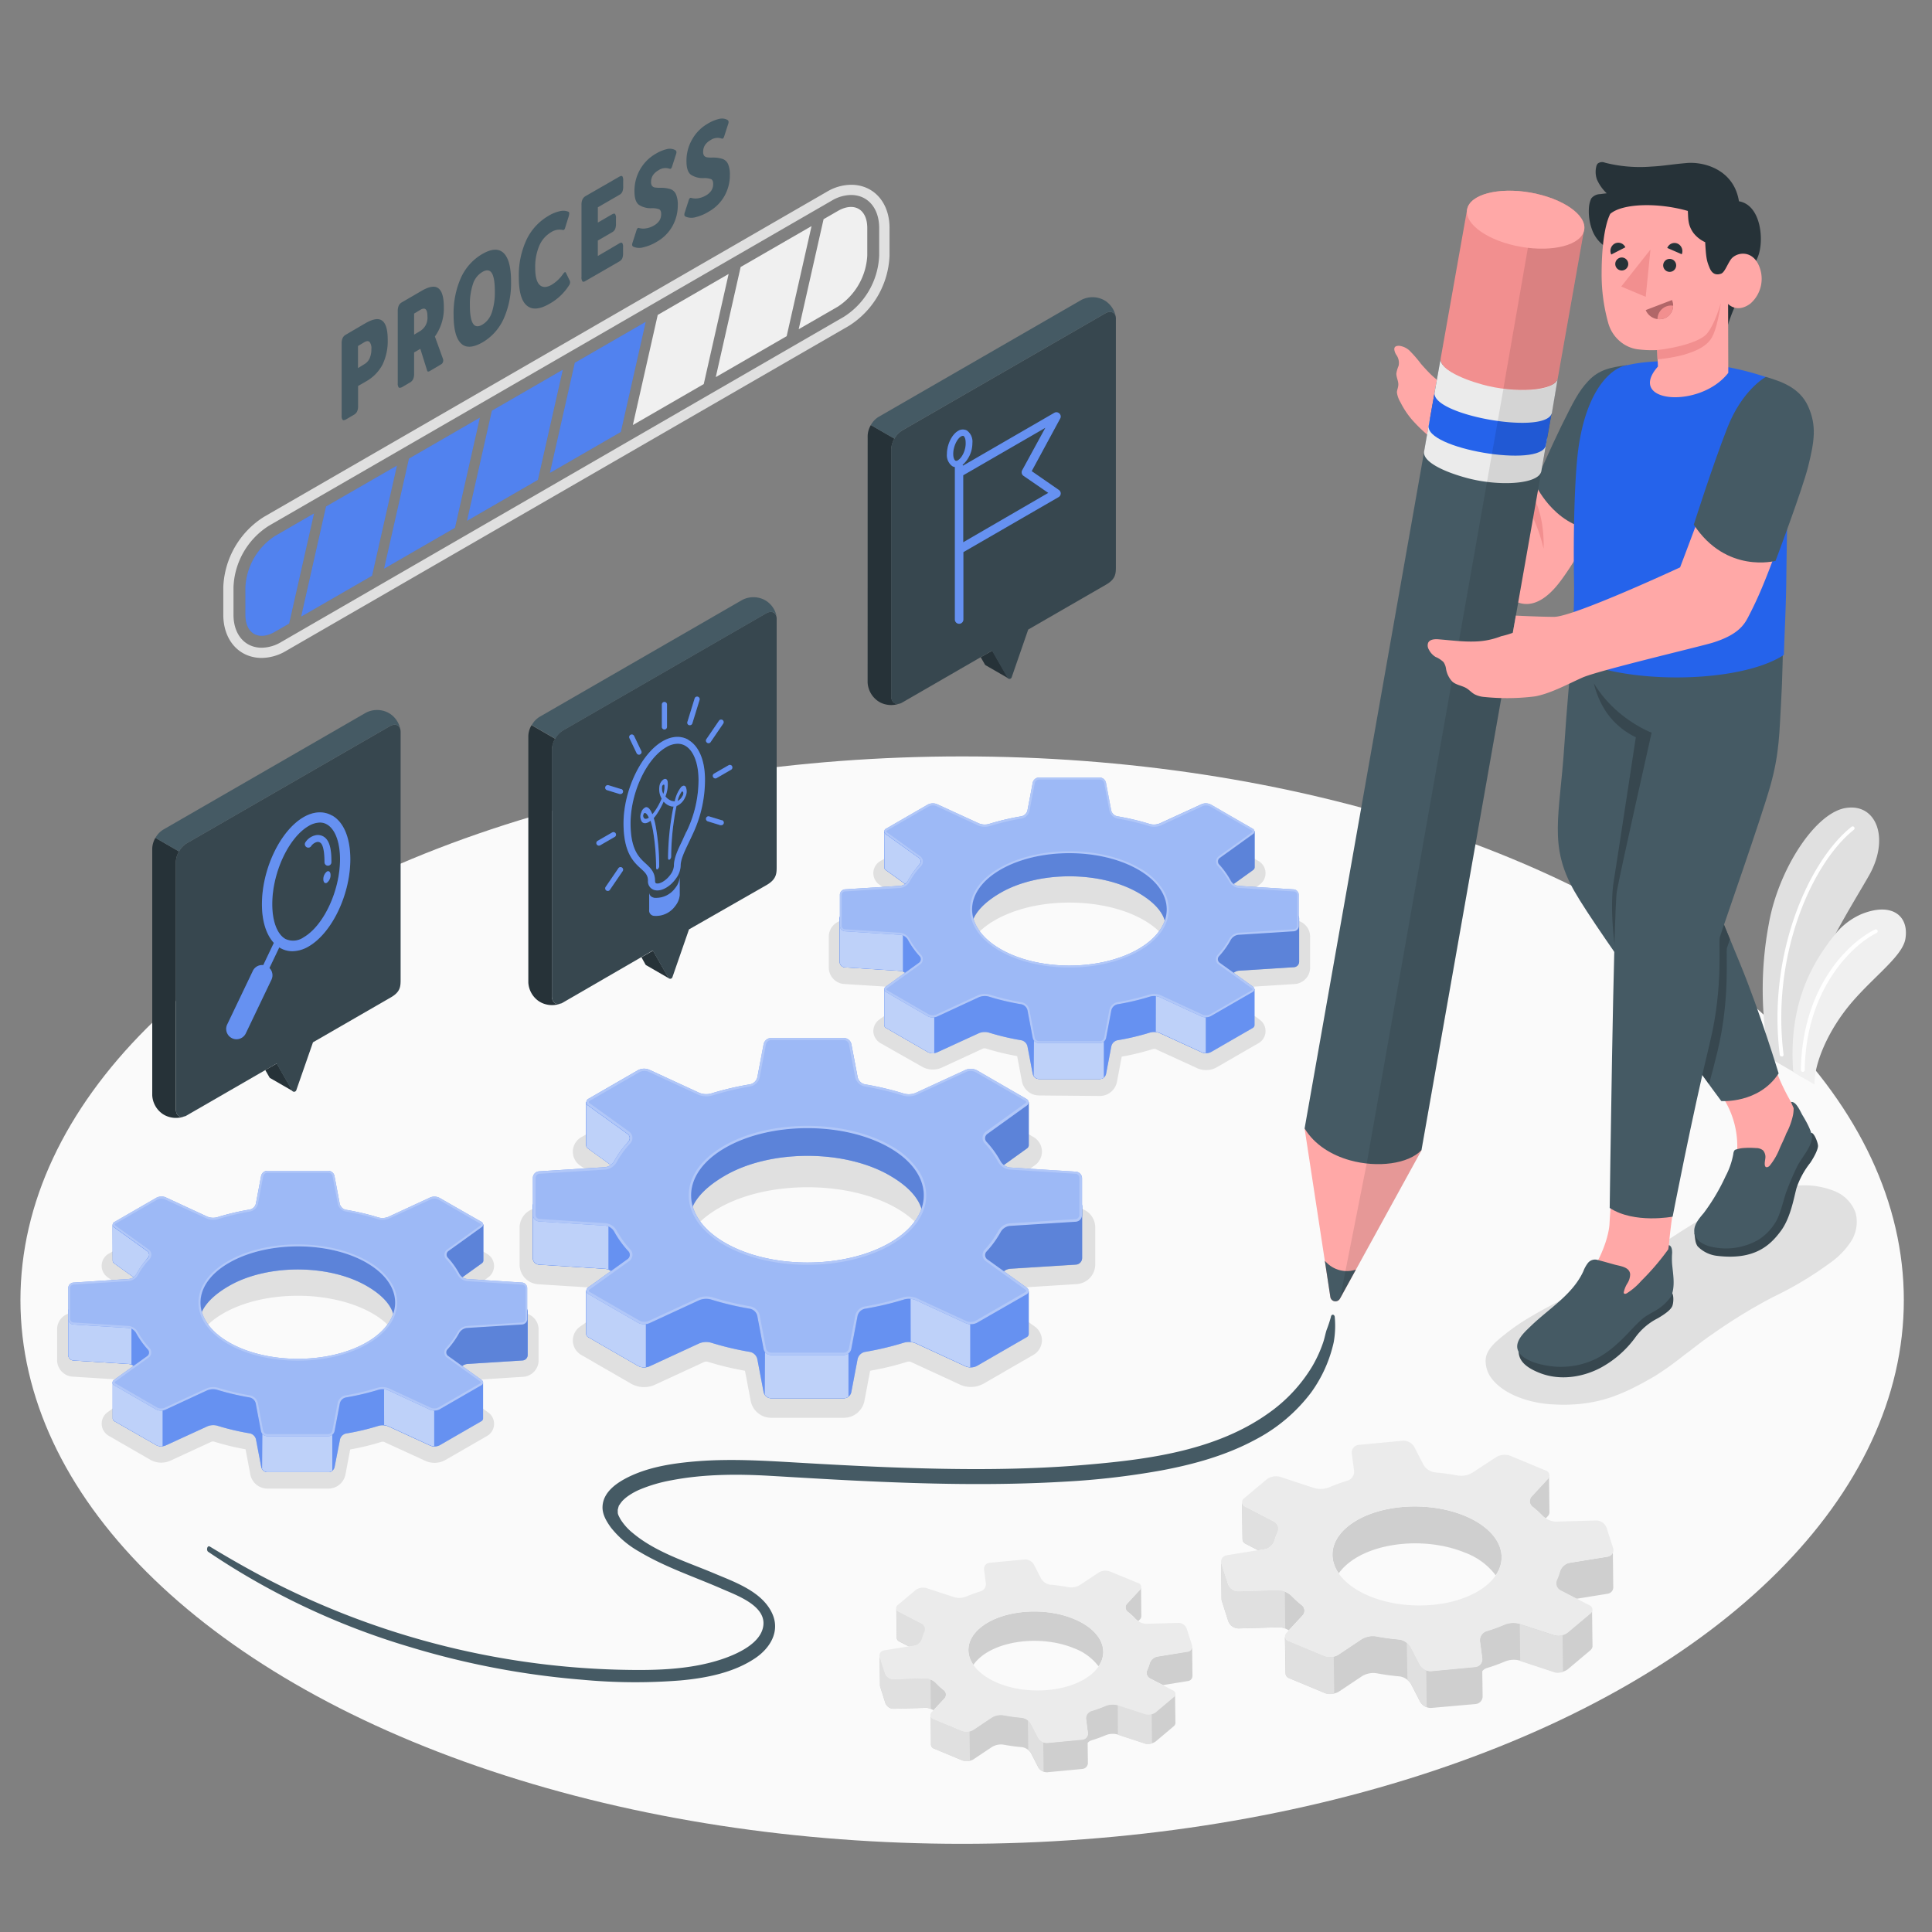 <svg xmlns="http://www.w3.org/2000/svg" viewBox="0 0 500 500"><rect x="0" y="0" width="500" height="500" fill="#808080" stroke="none"/><g id="freepik--Floor--inject-400"><ellipse id="freepik--floor--inject-400" cx="249" cy="336.47" rx="243.71" ry="140.71" style="fill:#fafafa"></ellipse></g><g id="freepik--Plants--inject-400"><g id="freepik--plants--inject-400"><path d="M483.66,226.65c-2.16,3.78-5.38,9-8.42,14.64-4.55,8.43-8.65,17.82-8,24.75l0,.71h0l-.53,10.65-.07,1.45-2.52-1.46-6.19-3.57a91.5,91.5,0,0,1-.15-34.78c2.43-13.92,12.17-29.22,20.39-30C485.77,208.2,489.05,217.21,483.66,226.65Z" style="fill:#e0e0e0"></path><path d="M461.28,273.42a.49.49,0,0,0,.3-.52c-3.22-25.78,7.4-49.55,18.19-58.15a.5.5,0,0,0,.08-.7.48.48,0,0,0-.69-.07c-11,8.74-21.82,32.91-18.56,59a.49.49,0,0,0,.55.42A.28.28,0,0,0,461.28,273.42Z" style="fill:#fff"></path><path d="M493.11,243c-.86,5-9.93,10.88-15.93,19-5.41,7.31-7.77,14.73-7.57,18.66h0l-3-1.74-2.52-1.46c-1.38-18.28,5.35-28.94,11.18-36.1a18.07,18.07,0,0,1,6.38-4.75C489.59,233.35,494.12,237,493.11,243Z" style="fill:#f0f0f0"></path><path d="M466.76,277.36a.47.47,0,0,0,.3-.44c.31-21,12.31-32.36,18.62-35.47a.5.5,0,0,0,.22-.66.49.49,0,0,0-.66-.23c-7,3.44-18.85,15-19.17,36.34a.49.49,0,0,0,.49.5A.34.34,0,0,0,466.76,277.36Z" style="fill:#fff"></path></g></g><g id="freepik--Shadows--inject-400"><path id="freepik--Shadow--inject-400" d="M69.17,385.25a4.53,4.53,0,0,1-4.38-3.62l-1.24-6.56a64.37,64.37,0,0,1-8.21-2h-.16a1.47,1.47,0,0,0-.35,0l-10.84,5a5.76,5.76,0,0,1-5-.23l-10.75-6.2a3.63,3.63,0,0,1-.31-6.22l7-5.07a22.88,22.88,0,0,1-2.15-3.19l-14-.89a4.29,4.29,0,0,1-4-4.26v-8a4.27,4.27,0,0,1,4-4.25l14-.89a23.18,23.18,0,0,1,2.14-3.2l-7-5.07a3.62,3.62,0,0,1,.32-6.21L39,318.26a5.52,5.52,0,0,1,2.74-.69A5.33,5.33,0,0,1,44,318l10.9,5,.3,0h.18a67.94,67.94,0,0,1,8.18-2l1.24-6.55a4.52,4.52,0,0,1,4.38-3.63H85a4.53,4.53,0,0,1,4.38,3.63l1.24,6.55a67.93,67.93,0,0,1,8.21,2H99a1.15,1.15,0,0,0,.36,0l10.84-5a5.33,5.33,0,0,1,2.25-.47,5.52,5.52,0,0,1,2.74.69l10.75,6.21a3.63,3.63,0,0,1,.31,6.22l-7,5.06a23.79,23.79,0,0,1,2.14,3.2l14,.89a4.28,4.28,0,0,1,4,4.26v8a4.29,4.29,0,0,1-4,4.26l-14,.89a24.69,24.69,0,0,1-2.14,3.19l7,5.07a3.63,3.63,0,0,1-.3,6.22l-10.76,6.2a5.76,5.76,0,0,1-5,.23l-10.9-5a2.8,2.8,0,0,0-.29,0h-.19a64.35,64.35,0,0,1-8.18,2l-1.24,6.55A4.52,4.52,0,0,1,85,385.25Zm7.91-49.91c-7.35,0-14.21,1.63-19.32,4.58-4.54,2.62-7,5.91-7,9.26s2.5,6.63,7,9.25c5.11,2.95,12,4.58,19.32,4.58s14.2-1.63,19.31-4.57c4.54-2.63,7-5.91,7-9.26s-2.5-6.64-7-9.27C91.28,337,84.42,335.34,77.08,335.34Z" style="fill:#e0e0e0"></path><path id="freepik--shadow--inject-400" d="M268.86,283.5a4.52,4.52,0,0,1-4.38-3.63l-1.24-6.55a66.1,66.1,0,0,1-8.21-2h-.16a1.39,1.39,0,0,0-.35,0l-10.84,5a5.33,5.33,0,0,1-2.25.47,5.49,5.49,0,0,1-2.74-.69L227.93,270a3.75,3.75,0,0,1-1.91-3,3.71,3.71,0,0,1,1.61-3.19l7-5.07a23.18,23.18,0,0,1-2.14-3.2l-14-.88a4.28,4.28,0,0,1-4-4.26v-8a4.28,4.28,0,0,1,4-4.26l14-.88a23.18,23.18,0,0,1,2.14-3.2l-7-5.07a3.62,3.62,0,0,1,.32-6.21l10.74-6.21a5.56,5.56,0,0,1,2.75-.69,5.33,5.33,0,0,1,2.25.47l10.9,5a2.8,2.8,0,0,0,.29,0h.19a66.1,66.1,0,0,1,8.18-2l1.24-6.55a4.51,4.51,0,0,1,4.38-3.63h15.81a4.53,4.53,0,0,1,4.38,3.62l1.24,6.56a67.93,67.93,0,0,1,8.21,2h.15a1.59,1.59,0,0,0,.36,0l10.84-5a5.33,5.33,0,0,1,2.25-.47,5.52,5.52,0,0,1,2.74.69l10.75,6.21a3.62,3.62,0,0,1,.31,6.21l-7,5.07a23.26,23.26,0,0,1,2.15,3.2l14,.88a4.29,4.29,0,0,1,4,4.27v8a4.29,4.29,0,0,1-4,4.26l-14,.88a23.26,23.26,0,0,1-2.15,3.2l7,5.07a3.62,3.62,0,0,1-.31,6.21l-10.75,6.21a5.52,5.52,0,0,1-2.74.69,5.33,5.33,0,0,1-2.25-.47l-10.9-5-.29,0h-.19a66.1,66.1,0,0,1-8.18,2l-1.24,6.55a4.53,4.53,0,0,1-4.38,3.63Zm7.9-49.91c-7.34,0-14.2,1.63-19.31,4.58-4.54,2.62-7,5.9-7,9.25s2.5,6.64,7,9.26c5.11,2.95,12,4.58,19.31,4.58s14.21-1.63,19.32-4.58c4.54-2.62,7-5.91,7-9.26s-2.5-6.63-7-9.26C291,235.22,284.11,233.59,276.76,233.59Z" style="fill:#e0e0e0"></path><path id="freepik--shadow--inject-400" d="M199.52,366.92a5.4,5.4,0,0,1-5.23-4.33l-1.49-7.84a77.42,77.42,0,0,1-9.82-2.38h-.18a1.32,1.32,0,0,0-.42.05l-13,6a6.54,6.54,0,0,1-2.69.56,6.68,6.68,0,0,1-3.28-.83l-12.85-7.42a4.33,4.33,0,0,1-.37-7.44l8.41-6.05a28.3,28.3,0,0,1-2.56-3.82l-16.79-1.06a5.12,5.12,0,0,1-4.78-5.1v-9.55a5.11,5.11,0,0,1,4.78-5.09l16.79-1.06a27.78,27.78,0,0,1,2.56-3.83l-8.41-6.05a4.33,4.33,0,0,1,.37-7.44l12.85-7.41a6.58,6.58,0,0,1,3.28-.83,6.38,6.38,0,0,1,2.69.56l13,6s.17,0,.35,0H183a80.83,80.83,0,0,1,9.78-2.37l1.49-7.83a5.39,5.39,0,0,1,5.23-4.34h18.9a5.41,5.41,0,0,1,5.23,4.34l1.49,7.83a80.37,80.37,0,0,1,9.81,2.38h.19a2,2,0,0,0,.42-.05l13-6a6.38,6.38,0,0,1,2.69-.56,6.6,6.6,0,0,1,3.28.83l12.85,7.41a4.35,4.35,0,0,1,.37,7.44l-8.41,6.05a27.78,27.78,0,0,1,2.56,3.83l16.79,1.06a5.11,5.11,0,0,1,4.78,5.09v9.55a5.12,5.12,0,0,1-4.78,5.1l-16.79,1.06a27.69,27.69,0,0,1-2.56,3.82l8.41,6.06a4.42,4.42,0,0,1,1.92,3.82,4.46,4.46,0,0,1-2.29,3.61l-12.85,7.42a6.71,6.71,0,0,1-3.28.83,6.54,6.54,0,0,1-2.69-.56l-13-6s-.17,0-.35,0h-.22a76.83,76.83,0,0,1-9.78,2.37l-1.48,7.83a5.42,5.42,0,0,1-5.24,4.34ZM209,307.26c-8.78,0-17,1.94-23.09,5.46-5.43,3.14-8.42,7.07-8.42,11.07s3,7.94,8.42,11.07c6.1,3.53,14.31,5.47,23.09,5.47s17-1.94,23.09-5.47c5.43-3.13,8.42-7.06,8.42-11.07s-3-7.93-8.42-11.07C226,309.2,217.75,307.26,209,307.26Z" style="fill:#e0e0e0"></path><path id="freepik--shadow--inject-400" d="M458.76,335.72a138.18,138.18,0,0,0-15.68,9.62c-2.58,1.73-4.68,3.51-7.19,5.34a85.47,85.47,0,0,1-7.37,5.31c-8.6,5-15.49,8.27-27.48,7.41-5.1-.37-11.47-2.35-14.72-6.3a7.52,7.52,0,0,1-1.84-5c0-1.92,1.33-3.57,2.73-4.88a56.54,56.54,0,0,1,9.73-6.92c4-2.39,9.91-5.23,14.05-7.24,7.78-3.76,13.1-7.23,20.3-11.92,10-6.53,21.59-14,34-14.31a20.89,20.89,0,0,1,9.62,1.48,9.52,9.52,0,0,1,5.3,5.51,9.32,9.32,0,0,1-1.17,7.46,20.43,20.43,0,0,1-5.39,5.54A91.44,91.44,0,0,1,458.76,335.72Z" style="fill:#e0e0e0"></path></g><g id="freepik--Gears--inject-400"><g id="freepik--Gear--inject-400"><path d="M29.16,316.92l0,9.33h0a.9.9,0,0,0,.43.71l8.52,6.13a1.14,1.14,0,0,1,.16,1.75c-1.25,1.36-2.28-.44-3.07,1a2.64,2.64,0,0,1-1.93,1.29L19,338a1.45,1.45,0,0,0-1.34,1.43l0,11.21A1.44,1.44,0,0,0,19,352.09l14.33.91a2.62,2.62,0,0,1,1.93,1.29,19.23,19.23,0,0,0,1.51,2.33l-7.6,1.16,0,9.34h0a.9.9,0,0,0,.5.72L40.44,374a2.91,2.91,0,0,0,2.38.11l10.9-5a4,4,0,0,1,2.49-.15,63.64,63.64,0,0,0,8.46,2,2.06,2.06,0,0,1,1.57,1.53l1.37,7.18A1.67,1.67,0,0,0,69.2,381H85a1.67,1.67,0,0,0,1.59-1.32L88,372.49A2.08,2.08,0,0,1,89.53,371,63.64,63.64,0,0,0,98,369a4,4,0,0,1,2.5.15l10.89,5a2.91,2.91,0,0,0,2.38-.11l10.75-6.2a.87.87,0,0,0,.5-.73h0l0-9.33-7.14-1.73a18.45,18.45,0,0,0,1.1-1.77,2.63,2.63,0,0,1,1.93-1.28l14.33-.91a1.44,1.44,0,0,0,1.34-1.42l0-11.21a1.45,1.45,0,0,0-1.34-1.43l-14.3,2.31a2.61,2.61,0,0,1-1.93-1.28,21.65,21.65,0,0,0-3-4.22,1.14,1.14,0,0,1,.15-1.75l8.52-6.13a.91.91,0,0,0,.43-.72h0l0-9.32-11.25-.84a2.91,2.91,0,0,0-2.38-.1L103,319.92c-.67.31-15.81-3.16-16-3.89l-.44-2.36A1.67,1.67,0,0,0,85,312.35H69.2a1.67,1.67,0,0,0-1.59,1.32l-.4,2.1c-.14.72-17.3,4.92-18,4.61L42.8,316a2.87,2.87,0,0,0-2.38.1l-7.22-1.25ZM94.89,332.8c9.84,5.68,9.4,13-.43,18.67s-25.95,5.59-35.79-.09-9.24-12.9.6-18.58S85.05,327.12,94.89,332.8Z" style="fill:#2563EB"></path><path d="M29.16,316.92l0,9.33h0a.9.9,0,0,0,.43.71l8.52,6.13a1.14,1.14,0,0,1,.16,1.75c-1.25,1.36-2.28-.44-3.07,1a2.64,2.64,0,0,1-1.93,1.29L19,338a1.45,1.45,0,0,0-1.34,1.43l0,11.21A1.44,1.44,0,0,0,19,352.09l14.33.91a2.62,2.62,0,0,1,1.93,1.29,19.23,19.23,0,0,0,1.51,2.33l-7.6,1.16,0,9.34h0a.9.9,0,0,0,.5.72L40.44,374a2.91,2.91,0,0,0,2.38.11l10.9-5a4,4,0,0,1,2.49-.15,63.64,63.64,0,0,0,8.46,2,2.06,2.06,0,0,1,1.57,1.53l1.37,7.18A1.67,1.67,0,0,0,69.2,381H85a1.67,1.67,0,0,0,1.59-1.32L88,372.49A2.08,2.08,0,0,1,89.53,371,63.64,63.64,0,0,0,98,369a4,4,0,0,1,2.5.15l10.89,5a2.91,2.91,0,0,0,2.38-.11l10.75-6.2a.87.87,0,0,0,.5-.73h0l0-9.33-7.14-1.73a18.45,18.45,0,0,0,1.1-1.77,2.63,2.63,0,0,1,1.93-1.28l14.33-.91a1.44,1.44,0,0,0,1.34-1.42l0-11.21a1.45,1.45,0,0,0-1.34-1.43l-14.3,2.31a2.61,2.61,0,0,1-1.93-1.28,21.65,21.65,0,0,0-3-4.22,1.14,1.14,0,0,1,.15-1.75l8.52-6.13a.91.91,0,0,0,.43-.72h0l0-9.32-11.25-.84a2.91,2.91,0,0,0-2.38-.1l-10.88,5.11c-.67.31-12.93-2.28-13.06-3l-.83-4.41A1.67,1.67,0,0,0,85,312.35H69.2a1.67,1.67,0,0,0-1.59,1.32l-.4,2.1c-.14.72-15.82,4.22-16.49,3.91L42.8,316a2.87,2.87,0,0,0-2.38.1l-7.22-1.25ZM94.89,332.8c9.84,5.68,9.4,13-.43,18.67s-25.95,5.59-35.79-.09-9.24-12.9.6-18.58S85.05,327.12,94.89,332.8Z" style="fill:#fff;opacity:0.3"></path><path d="M108.43,324.57l2.15,16.85.71,15,11.54-.14-5-.24a18.45,18.45,0,0,0,1.1-1.77,2.63,2.63,0,0,1,1.93-1.28l14.33-.91a1.44,1.44,0,0,0,1.34-1.42l0-11.21a1.45,1.45,0,0,0-1.34-1.43l-14.3,2.31a2.61,2.61,0,0,1-1.93-1.28,21.65,21.65,0,0,0-3-4.22,1.14,1.14,0,0,1,.15-1.75l8.52-6.13a.91.91,0,0,0,.43-.72h0l0-9.32-5.32-.4Z" style="opacity:0.1"></path><path d="M101.75,340c-.75-2.52-3-5-6.86-7.21-9.83-5.68-25.78-5.68-35.62,0-3.6,2.08-6,4.37-7,6.72-1.31-4.48,1-9.25,7-12.71,9.84-5.67,25.79-5.67,35.62,0C101.09,330.4,103.38,335.4,101.75,340Z" style="opacity:0.1"></path><path d="M23.71,337.73,19,338a1.45,1.45,0,0,0-1.34,1.43l0,11.21A1.44,1.44,0,0,0,19,352.09l14.33.91a2.06,2.06,0,0,1,.7.2l0-13.49Z" style="fill:#2563EB"></path><path d="M99.41,368.85a3.23,3.23,0,0,1,1.08.25l10.89,5a2.5,2.5,0,0,0,1,.19l0-10.14-13-7.58Z" style="fill:#2563EB"></path><path d="M67.82,380.19a1.68,1.68,0,0,0,1.38.8H85a1.6,1.6,0,0,0,1-.34l0-11.09-18.09-2.05Z" style="fill:#2563EB"></path><path d="M42.1,374.33l0-12.95-9.58-5.53-3.34,1.93,0,9.34h0a.9.9,0,0,0,.5.72L40.44,374A2.85,2.85,0,0,0,42.1,374.33Z" style="fill:#2563EB"></path><path d="M29.16,316.91h0a.88.88,0,0,0,.42.74l8.52,6.13a1.13,1.13,0,0,1,.16,1.74c-.86.93-2.51,4.52-3.72,5L29.62,327a.85.85,0,0,1-.42-.71h0Z" style="fill:#2563EB"></path><g style="opacity:0.7"><path d="M23.71,337.73,19,338a1.45,1.45,0,0,0-1.34,1.43l0,11.21A1.44,1.44,0,0,0,19,352.09l14.33.91a2.06,2.06,0,0,1,.7.2l0-13.49Z" style="fill:#fff"></path><path d="M33.5,352.49l0-12.34-9.8-1.89-4.67.3a.93.93,0,0,0-.85.9l0,11.21a.93.93,0,0,0,.85.9l14.32.9Z" style="fill:#fff"></path><path d="M99.41,368.85a3.23,3.23,0,0,1,1.08.25l10.89,5a2.5,2.5,0,0,0,1,.19l0-10.14-13-7.58Z" style="fill:#fff"></path><path d="M111.82,373.74l0-9.23-11.89-7,0,10.85a3.13,3.13,0,0,1,.78.23l10.89,5.05Z" style="fill:#fff"></path><path d="M67.82,380.19a1.68,1.68,0,0,0,1.38.8H85a1.6,1.6,0,0,0,1-.34l0-11.09-18.09-2.05Z" style="fill:#fff"></path><path d="M42.1,374.33l0-12.95-9.58-5.53-3.34,1.93,0,9.34h0a.9.9,0,0,0,.5.72L40.44,374A2.85,2.85,0,0,0,42.1,374.33Z" style="fill:#fff"></path><path d="M41.57,373.81l0-12.13-9-5.22-2.81,1.62,0,9c0,.07.09.18.24.26l10.75,6.21A2.09,2.09,0,0,0,41.57,373.81Z" style="fill:#fff"></path><path d="M29.16,316.91h0a.88.88,0,0,0,.42.74l8.52,6.13a1.13,1.13,0,0,1,.16,1.74c-.86.93-2.58,4.59-3.72,5L29.62,327a.85.85,0,0,1-.42-.71h0Z" style="fill:#fff"></path><path d="M34.58,329.88a14.49,14.49,0,0,0,2-2.83,14.83,14.83,0,0,1,1.26-1.89.64.64,0,0,0,.2-.52.61.61,0,0,0-.28-.43l-8.11-5.84,0,7h0v.91c0,.07.06.18.21.29Z" style="fill:#fff"></path></g><path d="M40.42,310l-10.75,6.21a.8.8,0,0,0-.08,1.45l8.52,6.13a1.14,1.14,0,0,1,.16,1.75,21.24,21.24,0,0,0-3,4.22A2.64,2.64,0,0,1,33.29,331L19,331.93a1.45,1.45,0,0,0-1.34,1.43v8A1.45,1.45,0,0,0,19,342.78l14.32.9A2.66,2.66,0,0,1,35.23,345a21.53,21.53,0,0,0,3,4.22,1.13,1.13,0,0,1-.16,1.74l-8.52,6.13a.8.8,0,0,0,.08,1.46l10.75,6.2a2.85,2.85,0,0,0,2.37.11l10.9-5.05a4,4,0,0,1,2.49-.15,66,66,0,0,0,8.46,2,2.06,2.06,0,0,1,1.58,1.53l1.36,7.18a1.69,1.69,0,0,0,1.59,1.31H85a1.69,1.69,0,0,0,1.59-1.31l1.36-7.18a2.06,2.06,0,0,1,1.58-1.53,65.64,65.64,0,0,0,8.46-2,4,4,0,0,1,2.49.15l10.9,5.05a2.88,2.88,0,0,0,2.37-.11l10.75-6.2a.8.8,0,0,0,.08-1.46L116,350.93a1.13,1.13,0,0,1-.16-1.74,21.83,21.83,0,0,0,3-4.22,2.68,2.68,0,0,1,1.94-1.29l14.32-.9a1.45,1.45,0,0,0,1.34-1.43v-8a1.45,1.45,0,0,0-1.34-1.43L120.86,331a2.64,2.64,0,0,1-1.94-1.28,21.24,21.24,0,0,0-3-4.22,1.14,1.14,0,0,1,.16-1.75l8.52-6.13a.8.8,0,0,0-.08-1.45L113.73,310a2.88,2.88,0,0,0-2.37-.11l-10.9,5.05a4,4,0,0,1-2.49.15,64,64,0,0,0-8.46-2,2.06,2.06,0,0,1-1.58-1.53l-1.36-7.18A1.68,1.68,0,0,0,85,303H69.17a1.68,1.68,0,0,0-1.59,1.32l-1.36,7.18a2.06,2.06,0,0,1-1.58,1.53,64,64,0,0,0-8.46,2,4,4,0,0,1-2.49-.15l-10.9-5.05A2.88,2.88,0,0,0,40.42,310Zm54.47,16.83c9.83,5.68,9.83,14.89,0,20.57s-25.79,5.68-35.63,0-9.83-14.89,0-20.56S85.05,321.14,94.89,326.81Z" style="fill:#2563EB"></path><g style="opacity:0.55"><path d="M40.42,310l-10.75,6.21a.8.8,0,0,0-.08,1.45l8.52,6.13a1.14,1.14,0,0,1,.16,1.75,21.24,21.24,0,0,0-3,4.22A2.64,2.64,0,0,1,33.29,331L19,331.93a1.45,1.45,0,0,0-1.34,1.43v8A1.45,1.45,0,0,0,19,342.78l14.32.9A2.66,2.66,0,0,1,35.23,345a21.53,21.53,0,0,0,3,4.22,1.13,1.13,0,0,1-.16,1.74l-8.52,6.13a.8.8,0,0,0,.08,1.46l10.75,6.2a2.85,2.85,0,0,0,2.37.11l10.9-5.05a4,4,0,0,1,2.49-.15,66,66,0,0,0,8.46,2,2.06,2.06,0,0,1,1.58,1.53l1.36,7.18a1.69,1.69,0,0,0,1.59,1.31H85a1.69,1.69,0,0,0,1.59-1.31l1.36-7.18a2.06,2.06,0,0,1,1.58-1.53,65.64,65.64,0,0,0,8.46-2,4,4,0,0,1,2.49.15l10.9,5.05a2.88,2.88,0,0,0,2.37-.11l10.75-6.2a.8.8,0,0,0,.08-1.46L116,350.93a1.13,1.13,0,0,1-.16-1.74,21.83,21.83,0,0,0,3-4.22,2.68,2.68,0,0,1,1.94-1.29l14.32-.9a1.45,1.45,0,0,0,1.34-1.43v-8a1.45,1.45,0,0,0-1.34-1.43L120.86,331a2.64,2.64,0,0,1-1.94-1.28,21.24,21.24,0,0,0-3-4.22,1.14,1.14,0,0,1,.16-1.75l8.52-6.13a.8.8,0,0,0-.08-1.45L113.73,310a2.88,2.88,0,0,0-2.37-.11l-10.9,5.05a4,4,0,0,1-2.49.15,64,64,0,0,0-8.46-2,2.06,2.06,0,0,1-1.58-1.53l-1.36-7.18A1.68,1.68,0,0,0,85,303H69.17a1.68,1.68,0,0,0-1.59,1.32l-1.36,7.18a2.06,2.06,0,0,1-1.58,1.53,64,64,0,0,0-8.46,2,4,4,0,0,1-2.49-.15l-10.9-5.05A2.88,2.88,0,0,0,40.42,310Zm54.47,16.83c9.83,5.68,9.83,14.89,0,20.57s-25.79,5.68-35.63,0-9.83-14.89,0-20.56S85.05,321.14,94.89,326.81Z" style="fill:#fff"></path></g><g style="opacity:0.2"><path d="M95.14,326.37c-10-5.76-26.17-5.76-36.13,0-4.93,2.84-7.64,6.65-7.64,10.73S54.08,345,59,347.83c10,5.75,26.17,5.75,36.13,0,4.93-2.84,7.64-6.65,7.64-10.73a9.56,9.56,0,0,0-1.36-4.87A16.52,16.52,0,0,0,95.14,326.37Zm-.25,21c-9.84,5.68-25.79,5.68-35.63,0s-9.83-14.89,0-20.56,25.79-5.68,35.63,0S104.72,341.7,94.89,347.38Z" style="fill:#fff"></path><path d="M136.52,341.35v-8a1.45,1.45,0,0,0-1.34-1.43L120.86,331a2.64,2.64,0,0,1-1.94-1.28,21.24,21.24,0,0,0-3-4.22,1.14,1.14,0,0,1,.16-1.75l8.52-6.13a.8.8,0,0,0-.08-1.45L113.73,310a2.88,2.88,0,0,0-2.37-.11l-10.9,5.05a4,4,0,0,1-2.49.15,64,64,0,0,0-8.46-2,2.06,2.06,0,0,1-1.58-1.53l-1.36-7.18A1.68,1.68,0,0,0,85,303H69.17a1.68,1.68,0,0,0-1.59,1.32l-1.36,7.18a2.06,2.06,0,0,1-1.58,1.53,64,64,0,0,0-8.46,2,4,4,0,0,1-2.49-.15l-10.9-5.05a2.88,2.88,0,0,0-2.37.11l-10.75,6.21a.8.8,0,0,0-.08,1.45l8.52,6.13a1.14,1.14,0,0,1,.16,1.75,21.24,21.24,0,0,0-3,4.22A2.64,2.64,0,0,1,33.29,331L19,331.93a1.45,1.45,0,0,0-1.34,1.43v8A1.44,1.44,0,0,0,19,342.77l14.32.91A2.66,2.66,0,0,1,35.23,345a21.53,21.53,0,0,0,3,4.22,1.13,1.13,0,0,1-.16,1.74l-8.52,6.13a.8.8,0,0,0,.08,1.46l10.75,6.2a2.85,2.85,0,0,0,2.37.11l10.9-5.05a4,4,0,0,1,2.49-.15,66,66,0,0,0,8.46,2,2.06,2.06,0,0,1,1.58,1.53l1.36,7.18a1.69,1.69,0,0,0,1.59,1.31H85a1.69,1.69,0,0,0,1.59-1.31l1.36-7.18a2.06,2.06,0,0,1,1.58-1.53,65.64,65.64,0,0,0,8.46-2,4,4,0,0,1,2.49.15l10.9,5.05a2.88,2.88,0,0,0,2.37-.11l10.75-6.2a.8.8,0,0,0,.08-1.46L116,350.93a1.13,1.13,0,0,1-.16-1.74,21.83,21.83,0,0,0,3-4.22,2.68,2.68,0,0,1,1.94-1.29l14.32-.9A1.45,1.45,0,0,0,136.52,341.35Zm-1.37.9-14.33.91a3.13,3.13,0,0,0-2.36,1.56,20.82,20.82,0,0,1-3,4.11,1.72,1.72,0,0,0-.47,1.35,1.79,1.79,0,0,0,.21.64,1.71,1.71,0,0,0,.5.54l8.52,6.13a.42.42,0,0,1,.21.3c0,.09-.09.19-.24.27l-10.75,6.21a2.39,2.39,0,0,1-1.89.08l-10.9-5.05a4.54,4.54,0,0,0-2.87-.17,64.7,64.7,0,0,1-8.39,2,2.56,2.56,0,0,0-2,1.95l-1.37,7.18a1.15,1.15,0,0,1-1.07.89H69.17a1.15,1.15,0,0,1-1.07-.89l-1.36-7.18a2.61,2.61,0,0,0-2-1.95,65.09,65.09,0,0,1-8.39-2,4.54,4.54,0,0,0-2.87.17l-10.9,5.05a2.39,2.39,0,0,1-1.89-.08l-10.75-6.21c-.15-.08-.24-.18-.24-.27a.45.45,0,0,1,.21-.3l8.52-6.13a1.65,1.65,0,0,0,.71-1.18,1.72,1.72,0,0,0-.47-1.35,21.24,21.24,0,0,1-3-4.11,3.09,3.09,0,0,0-2.36-1.56L19,342.25a.92.92,0,0,1-.84-.9v-8a.92.92,0,0,1,.84-.9l14.33-.91A3.18,3.18,0,0,0,35.69,330a20.53,20.53,0,0,1,3-4.11,1.75,1.75,0,0,0,.47-1.35,1.69,1.69,0,0,0-.71-1.19l-8.52-6.13a.39.39,0,0,1-.21-.29c0-.09.09-.19.24-.28l10.75-6.2a2.35,2.35,0,0,1,1.89-.09l10.9,5a4.41,4.41,0,0,0,2.87.17,66.38,66.38,0,0,1,8.39-2,2.61,2.61,0,0,0,2-1.95l1.36-7.18a1.15,1.15,0,0,1,1.07-.89H85a1.15,1.15,0,0,1,1.07.89l1.36,7.18a2.61,2.61,0,0,0,2,1.95,66.38,66.38,0,0,1,8.39,2,4.47,4.47,0,0,0,2.87-.17l10.9-5a2.35,2.35,0,0,1,1.89.09l10.75,6.2c.15.09.24.19.24.28a.4.4,0,0,1-.21.29l-8.52,6.13a1.69,1.69,0,0,0-.71,1.19,1.75,1.75,0,0,0,.47,1.35,20.82,20.82,0,0,1,3,4.11,3.18,3.18,0,0,0,2.36,1.56l14.33.91a.92.92,0,0,1,.84.9v8A.92.92,0,0,1,135.15,342.25Z" style="fill:#fff"></path></g></g><g id="freepik--gear--inject-400"><path d="M228.85,215.17l0,9.33h0a.9.9,0,0,0,.43.71l8.52,6.13a1.14,1.14,0,0,1,.15,1.75c-1.24,1.36-2.28-.44-3.06,1a2.66,2.66,0,0,1-1.94,1.29l-14.32.9a1.45,1.45,0,0,0-1.34,1.43l0,11.21a1.44,1.44,0,0,0,1.34,1.42l14.33.91a2.63,2.63,0,0,1,1.93,1.28,19.68,19.68,0,0,0,1.5,2.34L228.85,256l0,9.34h0a.9.9,0,0,0,.5.72l10.75,6.2a2.91,2.91,0,0,0,2.38.11l10.9-5a4,4,0,0,1,2.49-.15,63.64,63.64,0,0,0,8.46,2,2.08,2.08,0,0,1,1.57,1.53l1.37,7.18a1.67,1.67,0,0,0,1.59,1.32h15.8a1.68,1.68,0,0,0,1.59-1.32l1.37-7.18a2.06,2.06,0,0,1,1.57-1.53,63.64,63.64,0,0,0,8.46-2,4,4,0,0,1,2.49.15l10.9,5a2.91,2.91,0,0,0,2.38-.11l10.75-6.2a.91.91,0,0,0,.5-.73h0l0-9.33-7.14-1.73c.4-.59.77-1.17,1.1-1.77a2.63,2.63,0,0,1,1.93-1.28l14.33-.91a1.43,1.43,0,0,0,1.33-1.42l0-11.21a1.45,1.45,0,0,0-1.34-1.43l-14.3,2.31a2.61,2.61,0,0,1-1.93-1.28,21.3,21.3,0,0,0-3.05-4.22,1.14,1.14,0,0,1,.16-1.75l8.52-6.13a.91.91,0,0,0,.43-.73h0l0-9.32-11.25-.84a2.87,2.87,0,0,0-2.38-.1l-8.38,3.94c-.67.31-15.81-3.16-15.95-3.89l-.44-2.36a1.68,1.68,0,0,0-1.59-1.32h-15.8a1.67,1.67,0,0,0-1.59,1.32l-.4,2.09c-.14.73-17.31,4.93-18,4.61l-6.43-4.39a2.87,2.87,0,0,0-2.38.1l-7.22-1.25Zm65.73,15.88c9.83,5.68,9.4,13-.44,18.67s-25.95,5.59-35.78-.09-9.24-12.9.6-18.58S284.74,225.37,294.58,231.05Z" style="fill:#2563EB"></path><path d="M228.85,215.17l0,9.33h0a.9.9,0,0,0,.43.71l8.52,6.13a1.14,1.14,0,0,1,.15,1.75c-1.24,1.36-2.28-.44-3.06,1a2.66,2.66,0,0,1-1.94,1.29l-14.32.9a1.45,1.45,0,0,0-1.34,1.43l0,11.21a1.44,1.44,0,0,0,1.34,1.42l14.33.91a2.63,2.63,0,0,1,1.93,1.28,19.68,19.68,0,0,0,1.5,2.34L228.85,256l0,9.34h0a.9.9,0,0,0,.5.72l10.75,6.2a2.91,2.91,0,0,0,2.38.11l10.9-5a4,4,0,0,1,2.49-.15,63.64,63.64,0,0,0,8.46,2,2.08,2.08,0,0,1,1.57,1.53l1.37,7.18a1.67,1.67,0,0,0,1.59,1.32h15.8a1.68,1.68,0,0,0,1.59-1.32l1.37-7.18a2.06,2.06,0,0,1,1.57-1.53,63.64,63.64,0,0,0,8.46-2,4,4,0,0,1,2.49.15l10.9,5a2.91,2.91,0,0,0,2.38-.11l10.75-6.2a.91.91,0,0,0,.5-.73h0l0-9.33-7.14-1.73c.4-.59.77-1.17,1.1-1.77a2.63,2.63,0,0,1,1.93-1.28l14.33-.91a1.43,1.43,0,0,0,1.33-1.42l0-11.21a1.45,1.45,0,0,0-1.34-1.43l-14.3,2.31a2.61,2.61,0,0,1-1.93-1.28,21.3,21.3,0,0,0-3.05-4.22,1.14,1.14,0,0,1,.16-1.75l8.52-6.13a.91.91,0,0,0,.43-.73h0l0-9.32-11.25-.84a2.87,2.87,0,0,0-2.38-.1l-10.88,5.11c-.67.31-12.93-2.28-13.06-3l-.83-4.41a1.68,1.68,0,0,0-1.59-1.32h-15.8a1.67,1.67,0,0,0-1.59,1.32l-.4,2.09c-.14.73-15.82,4.23-16.49,3.92l-7.92-3.7a2.87,2.87,0,0,0-2.38.1l-7.22-1.25Zm65.73,15.88c9.83,5.68,9.4,13-.44,18.67s-25.95,5.59-35.78-.09-9.24-12.9.6-18.58S284.74,225.37,294.58,231.05Z" style="fill:#fff;opacity:0.3"></path><path d="M308.11,222.82l2.15,16.85.72,15,11.54-.14-5-.24c.4-.59.77-1.17,1.1-1.77a2.63,2.63,0,0,1,1.93-1.28l14.33-.91a1.43,1.43,0,0,0,1.33-1.42l0-11.21a1.45,1.45,0,0,0-1.34-1.43l-14.3,2.31a2.61,2.61,0,0,1-1.93-1.28,21.3,21.3,0,0,0-3.05-4.22,1.14,1.14,0,0,1,.16-1.75l8.52-6.13a.91.91,0,0,0,.43-.73h0l0-9.32-5.32-.4Z" style="opacity:0.1"></path><path d="M301.44,238.26c-.76-2.52-3-5-6.86-7.21-9.84-5.68-25.79-5.68-35.62,0-3.6,2.08-6,4.37-7,6.72-1.31-4.48,1-9.25,7-12.71,9.84-5.67,25.79-5.67,35.62,0C300.78,228.65,303.07,233.64,301.44,238.26Z" style="opacity:0.1"></path><path d="M223.4,236l-4.74.3a1.45,1.45,0,0,0-1.34,1.43l0,11.21a1.44,1.44,0,0,0,1.34,1.42l14.33.91a1.85,1.85,0,0,1,.7.2l0-13.49Z" style="fill:#2563EB"></path><path d="M299.1,267.1a3.12,3.12,0,0,1,1.07.25l10.9,5a2.47,2.47,0,0,0,1,.19l0-10.14-12.94-7.58Z" style="fill:#2563EB"></path><path d="M267.5,278.44a1.7,1.7,0,0,0,1.39.8h15.8a1.67,1.67,0,0,0,1-.34l0-11.09-18.08-2.05Z" style="fill:#2563EB"></path><path d="M241.79,272.57l0-12.94-9.58-5.53L228.85,256l0,9.34h0a.9.9,0,0,0,.5.72l10.75,6.2A2.77,2.77,0,0,0,241.79,272.57Z" style="fill:#2563EB"></path><path d="M228.85,215.16h0a.85.85,0,0,0,.42.73L237.8,222a1.13,1.13,0,0,1,.16,1.74c-.86.93-2.51,4.52-3.72,5l-4.93-3.55a.88.88,0,0,1-.43-.71h0Z" style="fill:#2563EB"></path><g style="opacity:0.7"><path d="M223.4,236l-4.74.3a1.45,1.45,0,0,0-1.34,1.43l0,11.21a1.44,1.44,0,0,0,1.34,1.42l14.33.91a1.85,1.85,0,0,1,.7.2l0-13.49Z" style="fill:#fff"></path><path d="M233.18,250.74l0-12.34-9.8-1.89-4.67.3a.93.93,0,0,0-.84.9l0,11.21a.93.93,0,0,0,.85.9l14.32.9Z" style="fill:#fff"></path><path d="M299.1,267.1a3.12,3.12,0,0,1,1.07.25l10.9,5a2.47,2.47,0,0,0,1,.19l0-10.14-12.94-7.58Z" style="fill:#fff"></path><path d="M311.51,272l0-9.23-11.89-7,0,10.85a3.13,3.13,0,0,1,.78.23l10.89,5.05A1.14,1.14,0,0,0,311.51,272Z" style="fill:#fff"></path><path d="M267.5,278.44a1.7,1.7,0,0,0,1.39.8h15.8a1.67,1.67,0,0,0,1-.34l0-11.09-18.08-2.05Z" style="fill:#fff"></path><path d="M241.79,272.57l0-12.94-9.58-5.53L228.85,256l0,9.34h0a.9.9,0,0,0,.5.72l10.75,6.2A2.77,2.77,0,0,0,241.79,272.57Z" style="fill:#fff"></path><path d="M241.26,272.06l0-12.13-9.05-5.22-2.81,1.62,0,9c0,.07.09.18.23.26l10.75,6.2A2,2,0,0,0,241.26,272.06Z" style="fill:#fff"></path><path d="M228.85,215.16h0a.85.85,0,0,0,.42.73L237.8,222a1.13,1.13,0,0,1,.16,1.74c-.86.93-2.58,4.59-3.72,5l-4.93-3.55a.88.88,0,0,1-.43-.71h0Z" style="fill:#fff"></path><path d="M234.27,228.13a14.49,14.49,0,0,0,2-2.83,14.83,14.83,0,0,1,1.26-1.89.64.64,0,0,0,.2-.52.65.65,0,0,0-.28-.44l-8.11-5.83,0,7h0v.91c0,.07.06.18.21.29Z" style="fill:#fff"></path></g><path d="M240.1,208.23l-10.75,6.21a.8.8,0,0,0-.07,1.45L237.8,222a1.14,1.14,0,0,1,.16,1.75,20.84,20.84,0,0,0-3,4.22,2.64,2.64,0,0,1-1.94,1.28l-14.32.91a1.45,1.45,0,0,0-1.34,1.43v8a1.44,1.44,0,0,0,1.34,1.42l14.32.91a2.68,2.68,0,0,1,1.94,1.29,21.41,21.41,0,0,0,3,4.22,1.13,1.13,0,0,1-.16,1.74l-8.52,6.13a.81.81,0,0,0,.07,1.46L240.1,263a2.91,2.91,0,0,0,2.38.11l10.9-5.05a4,4,0,0,1,2.49-.15,64,64,0,0,0,8.46,2,2.09,2.09,0,0,1,1.58,1.53l1.36,7.19a1.69,1.69,0,0,0,1.59,1.31h15.81a1.69,1.69,0,0,0,1.59-1.31l1.36-7.19a2.09,2.09,0,0,1,1.58-1.53,64.39,64.39,0,0,0,8.46-2,4,4,0,0,1,2.49.15L311,263.08a2.91,2.91,0,0,0,2.38-.11l10.75-6.2a.81.81,0,0,0,.08-1.46l-8.52-6.13a1.13,1.13,0,0,1-.16-1.75,21.47,21.47,0,0,0,3-4.21,2.63,2.63,0,0,1,1.94-1.29l14.32-.91a1.44,1.44,0,0,0,1.34-1.42v-8a1.45,1.45,0,0,0-1.34-1.43l-14.32-.91a2.62,2.62,0,0,1-1.94-1.28,21.65,21.65,0,0,0-3-4.22,1.13,1.13,0,0,1,.16-1.75l8.52-6.13a.8.8,0,0,0-.08-1.45l-10.75-6.21a2.91,2.91,0,0,0-2.38-.11l-10.89,5a4,4,0,0,1-2.5.15,63.86,63.86,0,0,0-8.45-2,2.06,2.06,0,0,1-1.58-1.53l-1.36-7.18a1.68,1.68,0,0,0-1.59-1.32H268.86a1.68,1.68,0,0,0-1.59,1.32l-1.36,7.18a2.06,2.06,0,0,1-1.58,1.53,64,64,0,0,0-8.46,2,4,4,0,0,1-2.49-.15l-10.9-5A2.91,2.91,0,0,0,240.1,208.23Zm54.47,16.83c9.84,5.68,9.84,14.89,0,20.57s-25.78,5.68-35.62,0-9.83-14.89,0-20.57S284.74,219.39,294.57,225.06Z" style="fill:#2563EB"></path><g style="opacity:0.55"><path d="M240.1,208.23l-10.75,6.21a.8.8,0,0,0-.07,1.45L237.8,222a1.14,1.14,0,0,1,.16,1.75,20.84,20.84,0,0,0-3,4.22,2.64,2.64,0,0,1-1.94,1.28l-14.32.91a1.45,1.45,0,0,0-1.34,1.43v8a1.44,1.44,0,0,0,1.34,1.42l14.32.91a2.68,2.68,0,0,1,1.94,1.29,21.41,21.41,0,0,0,3,4.22,1.13,1.13,0,0,1-.16,1.74l-8.52,6.13a.81.81,0,0,0,.07,1.46L240.1,263a2.91,2.91,0,0,0,2.38.11l10.9-5.05a4,4,0,0,1,2.49-.15,64,64,0,0,0,8.46,2,2.09,2.09,0,0,1,1.58,1.53l1.36,7.19a1.69,1.69,0,0,0,1.59,1.31h15.81a1.69,1.69,0,0,0,1.59-1.31l1.36-7.19a2.09,2.09,0,0,1,1.58-1.53,64.39,64.39,0,0,0,8.46-2,4,4,0,0,1,2.49.15L311,263.08a2.91,2.91,0,0,0,2.38-.11l10.75-6.2a.81.81,0,0,0,.08-1.46l-8.52-6.13a1.13,1.13,0,0,1-.16-1.75,21.47,21.47,0,0,0,3-4.21,2.63,2.63,0,0,1,1.94-1.29l14.32-.91a1.44,1.44,0,0,0,1.34-1.42v-8a1.45,1.45,0,0,0-1.34-1.43l-14.32-.91a2.62,2.62,0,0,1-1.94-1.28,21.65,21.65,0,0,0-3-4.22,1.13,1.13,0,0,1,.16-1.75l8.52-6.13a.8.8,0,0,0-.08-1.45l-10.75-6.21a2.91,2.91,0,0,0-2.38-.11l-10.89,5a4,4,0,0,1-2.5.15,63.86,63.86,0,0,0-8.45-2,2.06,2.06,0,0,1-1.58-1.53l-1.36-7.18a1.68,1.68,0,0,0-1.59-1.32H268.86a1.68,1.68,0,0,0-1.59,1.32l-1.36,7.18a2.06,2.06,0,0,1-1.58,1.53,64,64,0,0,0-8.46,2,4,4,0,0,1-2.49-.15l-10.9-5A2.91,2.91,0,0,0,240.1,208.23Zm54.47,16.83c9.84,5.68,9.84,14.89,0,20.57s-25.78,5.68-35.62,0-9.83-14.89,0-20.57S284.74,219.39,294.57,225.06Z" style="fill:#fff"></path></g><g style="opacity:0.2"><path d="M294.83,224.62c-10-5.76-26.17-5.76-36.14,0-4.92,2.84-7.63,6.65-7.63,10.73s2.71,7.88,7.63,10.73c10,5.75,26.18,5.75,36.14,0,4.93-2.84,7.64-6.66,7.64-10.73a9.72,9.72,0,0,0-1.36-4.88A16.58,16.58,0,0,0,294.83,224.62Zm-.26,21c-9.83,5.68-25.78,5.68-35.62,0s-9.83-14.89,0-20.57,25.79-5.67,35.62,0S304.41,240,294.57,245.63Z" style="fill:#fff"></path><path d="M336.21,239.6v-8a1.45,1.45,0,0,0-1.34-1.43l-14.32-.91a2.62,2.62,0,0,1-1.94-1.28,21.65,21.65,0,0,0-3-4.22,1.13,1.13,0,0,1,.16-1.75l8.52-6.13a.8.8,0,0,0-.08-1.45l-10.75-6.21a2.91,2.91,0,0,0-2.38-.11l-10.89,5a4,4,0,0,1-2.5.15,63.86,63.86,0,0,0-8.45-2,2.06,2.06,0,0,1-1.58-1.53l-1.36-7.18a1.68,1.68,0,0,0-1.59-1.32H268.86a1.68,1.68,0,0,0-1.59,1.32l-1.36,7.18a2.06,2.06,0,0,1-1.58,1.53,64,64,0,0,0-8.46,2,4,4,0,0,1-2.49-.15l-10.9-5a2.91,2.91,0,0,0-2.38.11l-10.75,6.21a.8.8,0,0,0-.07,1.45L237.8,222a1.14,1.14,0,0,1,.16,1.75,20.84,20.84,0,0,0-3,4.22,2.64,2.64,0,0,1-1.94,1.28l-14.32.91a1.45,1.45,0,0,0-1.34,1.43v8a1.44,1.44,0,0,0,1.34,1.42l14.32.91a2.68,2.68,0,0,1,1.94,1.29,21.41,21.41,0,0,0,3,4.22,1.13,1.13,0,0,1-.16,1.74l-8.52,6.13a.81.81,0,0,0,.07,1.46L240.1,263a2.91,2.91,0,0,0,2.38.11l10.9-5.05a4,4,0,0,1,2.49-.15,64,64,0,0,0,8.46,2,2.09,2.09,0,0,1,1.58,1.53l1.36,7.19a1.69,1.69,0,0,0,1.59,1.31h15.81a1.69,1.69,0,0,0,1.59-1.31l1.36-7.19a2.09,2.09,0,0,1,1.58-1.53,64.39,64.39,0,0,0,8.46-2,4,4,0,0,1,2.49.15L311,263.08a2.91,2.91,0,0,0,2.38-.11l10.75-6.2a.81.81,0,0,0,.08-1.46l-8.52-6.13a1.13,1.13,0,0,1-.16-1.75,21.47,21.47,0,0,0,3-4.21,2.63,2.63,0,0,1,1.94-1.29l14.32-.91A1.44,1.44,0,0,0,336.21,239.6Zm-1.37.9-14.33.9a3.18,3.18,0,0,0-2.36,1.56,21,21,0,0,1-3,4.12,1.72,1.72,0,0,0-.47,1.35,1.85,1.85,0,0,0,.21.64,1.71,1.71,0,0,0,.5.54l8.52,6.13a.29.29,0,0,1,0,.57l-10.75,6.21a2.39,2.39,0,0,1-1.89.08l-10.9-5.05a4.47,4.47,0,0,0-2.87-.17,63.1,63.1,0,0,1-8.39,2,2.62,2.62,0,0,0-2,2l-1.36,7.18a1.15,1.15,0,0,1-1.07.89H268.86a1.15,1.15,0,0,1-1.07-.89l-1.37-7.18a2.59,2.59,0,0,0-2-2,63.47,63.47,0,0,1-8.39-2,4.47,4.47,0,0,0-2.87.17l-10.9,5.05a2.39,2.39,0,0,1-1.89-.08l-10.75-6.21c-.15-.08-.24-.19-.24-.27s.07-.2.21-.3l8.52-6.13a1.65,1.65,0,0,0,.71-1.19,1.71,1.71,0,0,0-.47-1.34,21,21,0,0,1-3-4.12A3.14,3.14,0,0,0,233,241.4l-14.33-.9a.92.92,0,0,1-.84-.9v-8a.92.92,0,0,1,.84-.9L233,229.8a3.18,3.18,0,0,0,2.37-1.56,20.53,20.53,0,0,1,3-4.11,1.75,1.75,0,0,0,.47-1.35,1.69,1.69,0,0,0-.71-1.19l-8.52-6.13c-.14-.09-.22-.2-.21-.29s.09-.19.24-.28l10.75-6.2a2.35,2.35,0,0,1,1.89-.09l10.9,5.05a4.47,4.47,0,0,0,2.87.17,66.38,66.38,0,0,1,8.39-2,2.58,2.58,0,0,0,2-2l1.37-7.18a1.15,1.15,0,0,1,1.07-.89h15.81a1.15,1.15,0,0,1,1.07.89l1.36,7.18a2.61,2.61,0,0,0,2,2,66.38,66.38,0,0,1,8.39,2,4.48,4.48,0,0,0,2.87-.17l10.9-5.05a2.35,2.35,0,0,1,1.89.09l10.75,6.2a.47.47,0,0,1,.24.28.46.46,0,0,1-.21.29l-8.52,6.13a1.69,1.69,0,0,0-.71,1.19,1.75,1.75,0,0,0,.47,1.35,20.53,20.53,0,0,1,3,4.11,3.18,3.18,0,0,0,2.36,1.56l14.33.91a.93.93,0,0,1,.84.9v8A.92.92,0,0,1,334.84,240.5Z" style="fill:#fff"></path></g></g><g id="freepik--gear--inject-400"><path d="M151.69,285.23l0,11.16h0a1.1,1.1,0,0,0,.51.86l10.18,7.32a1.36,1.36,0,0,1,.19,2.09c-1.49,1.63-2.72-.52-3.66,1.2a3.17,3.17,0,0,1-2.31,1.54l-17.13,1.08a1.74,1.74,0,0,0-1.6,1.71l0,13.4a1.72,1.72,0,0,0,1.6,1.7l17.12,1.08A3.19,3.19,0,0,1,159,329.9a23.12,23.12,0,0,0,1.79,2.8l-9.08,1.38,0,11.17h0a1,1,0,0,0,.6.85l12.85,7.42a3.47,3.47,0,0,0,2.84.13l13-6a4.75,4.75,0,0,1,3-.17,77.63,77.63,0,0,0,10.11,2.4,2.46,2.46,0,0,1,1.88,1.83l1.63,8.58a2,2,0,0,0,1.9,1.58h18.9a2,2,0,0,0,1.9-1.58l1.63-8.58a2.46,2.46,0,0,1,1.88-1.83,78.17,78.17,0,0,0,10.12-2.4,4.72,4.72,0,0,1,3,.17l13,6a3.47,3.47,0,0,0,2.84-.13l12.85-7.42a1,1,0,0,0,.6-.87h0l0-11.15L257.72,332c.48-.7.92-1.4,1.31-2.11a3.15,3.15,0,0,1,2.31-1.54l17.12-1.08a1.72,1.72,0,0,0,1.6-1.7l0-13.4a1.74,1.74,0,0,0-1.6-1.71l-17.1,2.77A3.19,3.19,0,0,1,259,311.7a25.2,25.2,0,0,0-3.63-5.05,1.36,1.36,0,0,1,.19-2.09l10.18-7.32a1.06,1.06,0,0,0,.51-.87h0l0-11.14-13.45-1a3.46,3.46,0,0,0-2.85-.12l-11.63,6.44a2.87,2.87,0,0,1-2.7-.35,30.3,30.3,0,0,0-11.05-5.14,2.58,2.58,0,0,1-1.87-1.88l-2.35-1.83a2,2,0,0,0-1.9-1.58h-18.9a2,2,0,0,0-1.9,1.58l-1.92,2a2.68,2.68,0,0,1-1.87,1.9,42.51,42.51,0,0,0-10.86,4.9,3.28,3.28,0,0,1-2.8.2L168,284.11a3.44,3.44,0,0,0-2.84.12l-8.63-1.49Zm78.57,19c11.76,6.79,11.25,15.52-.51,22.31s-31,6.69-42.78-.1-11.05-15.42.71-22.21S218.51,297.43,230.26,304.22Z" style="fill:#2563EB"></path><path d="M151.69,285.23l0,11.16h0a1.1,1.1,0,0,0,.51.86l10.18,7.32a1.36,1.36,0,0,1,.19,2.09c-1.49,1.63-2.72-.52-3.66,1.2a3.17,3.17,0,0,1-2.31,1.54l-17.13,1.08a1.74,1.74,0,0,0-1.6,1.71l0,13.4a1.72,1.72,0,0,0,1.6,1.7l17.12,1.08A3.19,3.19,0,0,1,159,329.9a23.12,23.12,0,0,0,1.79,2.8l-9.08,1.38,0,11.17h0a1,1,0,0,0,.6.85l12.85,7.42a3.47,3.47,0,0,0,2.84.13l13-6a4.75,4.75,0,0,1,3-.17,77.63,77.63,0,0,0,10.11,2.4,2.46,2.46,0,0,1,1.88,1.83l1.63,8.58a2,2,0,0,0,1.9,1.58h18.9a2,2,0,0,0,1.9-1.58l1.63-8.58a2.46,2.46,0,0,1,1.88-1.83,78.17,78.17,0,0,0,10.12-2.4,4.72,4.72,0,0,1,3,.17l13,6a3.47,3.47,0,0,0,2.84-.13l12.85-7.42a1,1,0,0,0,.6-.87h0l0-11.15L257.72,332c.48-.7.92-1.4,1.31-2.11a3.15,3.15,0,0,1,2.31-1.54l17.12-1.08a1.72,1.72,0,0,0,1.6-1.7l0-13.4a1.74,1.74,0,0,0-1.6-1.71l-17.1,2.77A3.19,3.19,0,0,1,259,311.7a25.2,25.2,0,0,0-3.63-5.05,1.36,1.36,0,0,1,.19-2.09l10.18-7.32a1.06,1.06,0,0,0,.51-.87h0l0-11.14-13.45-1a3.46,3.46,0,0,0-2.85-.12l-11.63,6.44a2.87,2.87,0,0,1-2.7-.35,30.3,30.3,0,0,0-11.05-5.14,2.58,2.58,0,0,1-1.87-1.88l-2.35-1.83a2,2,0,0,0-1.9-1.58h-18.9a2,2,0,0,0-1.9,1.58l-1.92,2a2.68,2.68,0,0,1-1.87,1.9,42.51,42.51,0,0,0-10.86,4.9,3.28,3.28,0,0,1-2.8.2L168,284.11a3.44,3.44,0,0,0-2.84.12l-8.63-1.49Zm78.57,19c11.76,6.79,11.25,15.52-.51,22.31s-31,6.69-42.78-.1-11.05-15.42.71-22.21S218.51,297.43,230.26,304.22Z" style="fill:#fff;opacity:0.3"></path><path d="M246.45,294.38,249,314.52l.85,18,13.8-.17-5.95-.29c.48-.7.92-1.4,1.31-2.11a3.15,3.15,0,0,1,2.31-1.54l17.12-1.08a1.72,1.72,0,0,0,1.6-1.7l0-13.4a1.74,1.74,0,0,0-1.6-1.71l-17.1,2.77A3.19,3.19,0,0,1,259,311.7a25.2,25.2,0,0,0-3.63-5.05,1.36,1.36,0,0,1,.19-2.09l10.18-7.32a1.06,1.06,0,0,0,.51-.87h0l0-11.14-6.36-.47Z" style="opacity:0.1"></path><path d="M238.47,312.84c-.9-3-3.6-6-8.2-8.63-11.76-6.78-30.83-6.78-42.59,0-4.3,2.49-7.13,5.23-8.4,8-1.56-5.36,1.23-11.06,8.39-15.19,11.76-6.78,30.83-6.78,42.59,0C237.68,301.35,240.42,307.32,238.47,312.84Z" style="opacity:0.1"></path><path d="M145.17,310.11l-5.66.36a1.74,1.74,0,0,0-1.6,1.71l0,13.4a1.72,1.72,0,0,0,1.6,1.7l17.12,1.08a2.5,2.5,0,0,1,.85.25l0-16.13Z" style="fill:#2563EB"></path><path d="M235.67,347.31a4,4,0,0,1,1.28.3l13,6a3,3,0,0,0,1.16.22l0-12.11-15.47-9.07Z" style="fill:#2563EB"></path><path d="M197.9,360.87a2,2,0,0,0,1.65,1h18.9a1.93,1.93,0,0,0,1.14-.42l0-13.24L198,345.71Z" style="fill:#2563EB"></path><path d="M167.16,353.86l0-15.48-11.44-6.61-4,2.31,0,11.17h0a1,1,0,0,0,.6.85l12.85,7.42A3.41,3.41,0,0,0,167.16,353.86Z" style="fill:#2563EB"></path><path d="M151.69,285.23h0a1,1,0,0,0,.51.88l10.18,7.33a1.35,1.35,0,0,1,.19,2.09c-1,1.11-3,5.4-4.45,6l-5.89-4.24a1.1,1.1,0,0,1-.51-.86h0Z" style="fill:#2563EB"></path><g style="opacity:0.7"><path d="M145.17,310.11l-5.66.36a1.74,1.74,0,0,0-1.6,1.71l0,13.4a1.72,1.72,0,0,0,1.6,1.7l17.12,1.08a2.5,2.5,0,0,1,.85.25l0-16.13Z" style="fill:#fff"></path><path d="M156.87,327.75l0-14.75-11.72-2.25-5.58.35a1.11,1.11,0,0,0-1,1.08l0,13.4a1.1,1.1,0,0,0,1,1.07l17.12,1.08Z" style="fill:#fff"></path><path d="M235.67,347.31a4,4,0,0,1,1.28.3l13,6a3,3,0,0,0,1.16.22l0-12.11-15.47-9.07Z" style="fill:#fff"></path><path d="M250.5,353.16l0-11-14.21-8.32,0,13a4.16,4.16,0,0,1,.92.28l13,6Z" style="fill:#fff"></path><path d="M197.9,360.87a2,2,0,0,0,1.65,1h18.9a1.93,1.93,0,0,0,1.14-.42l0-13.24L198,345.71Z" style="fill:#fff"></path><path d="M167.16,353.86l0-15.48-11.44-6.61-4,2.31,0,11.17h0a1,1,0,0,0,.6.85l12.85,7.42A3.41,3.41,0,0,0,167.16,353.86Z" style="fill:#fff"></path><path d="M166.53,353.24l0-14.5-10.81-6.24-3.36,1.94,0,10.81c0,.08.11.21.28.31L165.49,353A2.41,2.41,0,0,0,166.53,353.24Z" style="fill:#fff"></path><path d="M151.69,285.23h0a1,1,0,0,0,.51.88l10.18,7.33a1.35,1.35,0,0,1,.19,2.09c-1,1.11-3.08,5.48-4.45,6l-5.89-4.24a1.1,1.1,0,0,1-.51-.86h0Z" style="fill:#fff"></path><path d="M158.17,300.73a16.68,16.68,0,0,0,2.43-3.39,18,18,0,0,1,1.52-2.25.82.82,0,0,0,.23-.62.72.72,0,0,0-.33-.53l-9.69-7,0,8.34h0v1.09c0,.08.07.21.25.34Z" style="fill:#fff"></path></g><path d="M165.15,276.94l-12.85,7.42a1,1,0,0,0-.09,1.74l10.18,7.32a1.37,1.37,0,0,1,.19,2.1,25.32,25.32,0,0,0-3.64,5,3.17,3.17,0,0,1-2.31,1.54l-17.12,1.08a1.72,1.72,0,0,0-1.6,1.7v9.56a1.72,1.72,0,0,0,1.6,1.7l17.12,1.09a3.11,3.11,0,0,1,2.31,1.53,25.67,25.67,0,0,0,3.64,5.05,1.36,1.36,0,0,1-.19,2.09l-10.18,7.32a1,1,0,0,0,.09,1.74l12.85,7.42a3.47,3.47,0,0,0,2.84.13l13-6a4.75,4.75,0,0,1,3-.17,77.63,77.63,0,0,0,10.11,2.4,2.46,2.46,0,0,1,1.88,1.83l1.63,8.58a2,2,0,0,0,1.9,1.58h18.9a2,2,0,0,0,1.9-1.58l1.63-8.58a2.46,2.46,0,0,1,1.88-1.83A78.17,78.17,0,0,0,234,336.3a4.72,4.72,0,0,1,3,.17l13,6a3.47,3.47,0,0,0,2.84-.13L265.64,335a1,1,0,0,0,.09-1.74l-10.18-7.32a1.36,1.36,0,0,1-.19-2.09,25.67,25.67,0,0,0,3.64-5.05,3.11,3.11,0,0,1,2.31-1.53l17.12-1.09a1.72,1.72,0,0,0,1.6-1.7v-9.56a1.73,1.73,0,0,0-1.6-1.7l-17.12-1.08a3.19,3.19,0,0,1-2.32-1.54,25.2,25.2,0,0,0-3.63-5.05,1.36,1.36,0,0,1,.19-2.09l10.18-7.32a1,1,0,0,0-.09-1.74l-12.85-7.42a3.47,3.47,0,0,0-2.84-.13l-13,6a4.75,4.75,0,0,1-3,.17,77.63,77.63,0,0,0-10.11-2.4,2.46,2.46,0,0,1-1.88-1.83l-1.63-8.58a2,2,0,0,0-1.9-1.58h-18.9a2,2,0,0,0-1.9,1.58L196,278.79a2.46,2.46,0,0,1-1.88,1.83A78.17,78.17,0,0,0,184,283a4.72,4.72,0,0,1-3-.17l-13-6A3.47,3.47,0,0,0,165.15,276.94Zm65.11,20.12c11.76,6.79,11.76,17.8,0,24.59s-30.82,6.79-42.58,0-11.76-17.8,0-24.59S218.5,290.27,230.26,297.06Z" style="fill:#2563EB"></path><g style="opacity:0.55"><path d="M165.15,276.94l-12.85,7.42a1,1,0,0,0-.09,1.74l10.18,7.32a1.37,1.37,0,0,1,.19,2.1,25.32,25.32,0,0,0-3.64,5,3.17,3.17,0,0,1-2.31,1.54l-17.12,1.08a1.72,1.72,0,0,0-1.6,1.7v9.56a1.72,1.72,0,0,0,1.6,1.7l17.12,1.09a3.11,3.11,0,0,1,2.31,1.53,25.67,25.67,0,0,0,3.64,5.05,1.36,1.36,0,0,1-.19,2.09l-10.18,7.32a1,1,0,0,0,.09,1.74l12.85,7.42a3.47,3.47,0,0,0,2.84.13l13-6a4.75,4.75,0,0,1,3-.17,77.63,77.63,0,0,0,10.11,2.4,2.46,2.46,0,0,1,1.88,1.83l1.63,8.58a2,2,0,0,0,1.9,1.58h18.9a2,2,0,0,0,1.9-1.58l1.63-8.58a2.46,2.46,0,0,1,1.88-1.83A78.17,78.17,0,0,0,234,336.3a4.72,4.72,0,0,1,3,.17l13,6a3.47,3.47,0,0,0,2.84-.13L265.64,335a1,1,0,0,0,.09-1.74l-10.18-7.32a1.36,1.36,0,0,1-.19-2.09,25.67,25.67,0,0,0,3.64-5.05,3.11,3.11,0,0,1,2.31-1.53l17.12-1.09a1.72,1.72,0,0,0,1.6-1.7v-9.56a1.73,1.73,0,0,0-1.6-1.7l-17.12-1.08a3.19,3.19,0,0,1-2.32-1.54,25.2,25.2,0,0,0-3.63-5.05,1.36,1.36,0,0,1,.19-2.09l10.18-7.32a1,1,0,0,0-.09-1.74l-12.85-7.42a3.47,3.47,0,0,0-2.84-.13l-13,6a4.75,4.75,0,0,1-3,.17,77.63,77.63,0,0,0-10.11-2.4,2.46,2.46,0,0,1-1.88-1.83l-1.63-8.58a2,2,0,0,0-1.9-1.58h-18.9a2,2,0,0,0-1.9,1.58L196,278.79a2.46,2.46,0,0,1-1.88,1.83A78.17,78.17,0,0,0,184,283a4.72,4.72,0,0,1-3-.17l-13-6A3.47,3.47,0,0,0,165.15,276.94Zm65.11,20.12c11.76,6.79,11.76,17.8,0,24.59s-30.82,6.79-42.58,0-11.76-17.8,0-24.59S218.5,290.27,230.26,297.06Z" style="fill:#fff"></path></g><g style="opacity:0.2"><path d="M230.57,296.53c-11.91-6.88-31.29-6.88-43.2,0-5.89,3.4-9.13,8-9.13,12.82s3.24,9.43,9.13,12.83c11.91,6.88,31.29,6.88,43.2,0,5.89-3.39,9.13-7.95,9.13-12.82a11.64,11.64,0,0,0-1.62-5.83A20,20,0,0,0,230.57,296.53Zm-.31,25.12c-11.76,6.79-30.82,6.79-42.58,0s-11.76-17.8,0-24.59,30.82-6.79,42.58,0S242,314.86,230.26,321.65Z" style="fill:#fff"></path><path d="M280,314.44v-9.56a1.73,1.73,0,0,0-1.6-1.7l-17.12-1.08a3.19,3.19,0,0,1-2.32-1.54,25.61,25.61,0,0,0-3.63-5.05,1.36,1.36,0,0,1,.19-2.09l10.18-7.32a1,1,0,0,0-.09-1.74l-12.85-7.42a3.47,3.47,0,0,0-2.84-.13l-13,6a4.75,4.75,0,0,1-3,.17,77.63,77.63,0,0,0-10.11-2.4,2.46,2.46,0,0,1-1.88-1.83l-1.63-8.58a2,2,0,0,0-1.9-1.58h-18.9a2,2,0,0,0-1.9,1.58L196,278.79a2.46,2.46,0,0,1-1.88,1.83A78.17,78.17,0,0,0,184,283a4.72,4.72,0,0,1-3-.17l-13-6a3.47,3.47,0,0,0-2.84.13l-12.85,7.42a1,1,0,0,0-.09,1.74l10.18,7.32a1.37,1.37,0,0,1,.19,2.1,25.32,25.32,0,0,0-3.64,5,3.17,3.17,0,0,1-2.31,1.54l-17.12,1.08a1.72,1.72,0,0,0-1.6,1.7v9.56a1.72,1.72,0,0,0,1.6,1.7l17.12,1.09a3.11,3.11,0,0,1,2.31,1.53,25.67,25.67,0,0,0,3.64,5.05,1.36,1.36,0,0,1-.19,2.09l-10.18,7.32a1,1,0,0,0,.09,1.74l12.85,7.42a3.47,3.47,0,0,0,2.84.13l13-6a4.75,4.75,0,0,1,3-.17,77.63,77.63,0,0,0,10.11,2.4,2.46,2.46,0,0,1,1.88,1.83l1.63,8.58a2,2,0,0,0,1.9,1.58h18.9a2,2,0,0,0,1.9-1.58l1.63-8.58a2.46,2.46,0,0,1,1.88-1.83A78.17,78.17,0,0,0,234,336.3a4.72,4.72,0,0,1,3,.17l13,6a3.47,3.47,0,0,0,2.84-.13L265.64,335a1,1,0,0,0,.09-1.74l-10.18-7.32a1.36,1.36,0,0,1-.19-2.09,25.67,25.67,0,0,0,3.64-5.05,3.11,3.11,0,0,1,2.31-1.53l17.12-1.09A1.72,1.72,0,0,0,280,314.44Zm-1.64,1.07-17.12,1.09a3.78,3.78,0,0,0-2.83,1.86,24.84,24.84,0,0,1-3.55,4.92,2.06,2.06,0,0,0-.56,1.61,2.11,2.11,0,0,0,.25.77,2.18,2.18,0,0,0,.6.65l10.18,7.33c.17.11.26.25.25.35s-.11.23-.28.33l-12.85,7.42a2.93,2.93,0,0,1-2.27.1l-13-6a5.44,5.44,0,0,0-3.43-.21,76.56,76.56,0,0,1-10,2.39,3.11,3.11,0,0,0-2.4,2.33L219.7,349a1.38,1.38,0,0,1-1.28,1.06h-18.9a1.38,1.38,0,0,1-1.28-1.06l-1.63-8.59a3.1,3.1,0,0,0-2.4-2.33,75.36,75.36,0,0,1-10-2.39,5.44,5.44,0,0,0-3.43.21l-13,6a2.87,2.87,0,0,1-2.26-.11l-12.85-7.41a.54.54,0,0,1-.29-.33.51.51,0,0,1,.26-.36l10.18-7.32a2,2,0,0,0,.85-1.42,2.06,2.06,0,0,0-.56-1.61,25.25,25.25,0,0,1-3.55-4.92,3.72,3.72,0,0,0-2.83-1.86l-17.12-1.09a1.1,1.1,0,0,1-1-1.07v-9.56a1.1,1.1,0,0,1,1-1.07l17.12-1.09a3.75,3.75,0,0,0,2.83-1.86,24.84,24.84,0,0,1,3.55-4.92,2,2,0,0,0,.55-1.61,2,2,0,0,0-.84-1.42l-10.18-7.33a.48.48,0,0,1-.26-.35c0-.1.12-.22.29-.33l12.85-7.41a2.87,2.87,0,0,1,2.26-.11l13,6a5.44,5.44,0,0,0,3.43.21,78.2,78.2,0,0,1,10-2.39,3.1,3.1,0,0,0,2.4-2.33l1.63-8.59a1.38,1.38,0,0,1,1.28-1.06h18.9a1.38,1.38,0,0,1,1.28,1.07l1.63,8.58a3.1,3.1,0,0,0,2.4,2.33,76,76,0,0,1,10,2.39,5.47,5.47,0,0,0,3.44-.21l13-6a2.89,2.89,0,0,1,2.27.11l12.85,7.41c.17.11.28.23.28.33s-.08.24-.25.35l-10.18,7.33a2,2,0,0,0-.85,1.42,2.06,2.06,0,0,0,.56,1.61,25.44,25.44,0,0,1,3.55,4.92,3.78,3.78,0,0,0,2.83,1.86l17.12,1.09a1.1,1.1,0,0,1,1,1.07v9.56A1.1,1.1,0,0,1,278.39,315.51Z" style="fill:#fff"></path></g></g><g id="freepik--gear--inject-400"><path d="M321.56,398.35h0a1.37,1.37,0,0,0,.83,1.2l3.17,1.64,1.85-.3a3.32,3.32,0,0,0,2.41-2.34,14.64,14.64,0,0,1,.73-2,2.08,2.08,0,0,0-.88-2.74l-7.4-3.83a1.39,1.39,0,0,1-.84-1.16Zm27.11-3.18c-4.3,3.62-4.89,8.14-2.21,12a13.82,13.82,0,0,1,2.32-2.46c6.82-5.73,20.44-7,30.42-2.86a17.57,17.57,0,0,1,7.89,5.84c3.68-5.38.6-11.83-8-15.4C369.1,388.16,355.48,389.44,348.67,395.17Zm-32.53,18.61h0a1.77,1.77,0,0,0,.09.59l1.64,5.15a2.88,2.88,0,0,0,2.66,1.92l10.48-.3a4.14,4.14,0,0,1,1.62.34v0a4.45,4.45,0,0,1,.9.45l3.58-3.86a1.81,1.81,0,0,0-.29-2.71,27.21,27.21,0,0,1-2.53-2.3,5.44,5.44,0,0,0-1.77-1.16,4.18,4.18,0,0,0-1.64-.35l-10.47.32a2.91,2.91,0,0,1-2.66-1.92l-1.65-5.17a2.29,2.29,0,0,1-.1-.55ZM400.88,382a1.43,1.43,0,0,1-.43.82l-4.1,4.44a1.79,1.79,0,0,0,.29,2.71,27,27,0,0,1,2.53,2.3,3.81,3.81,0,0,0,.87.68l.53-.57a1.5,1.5,0,0,0,.43-1h0Zm-68.19,51.07a1.33,1.33,0,0,0,.16.58,1.53,1.53,0,0,0,.8.66l9.21,3.84a2.64,2.64,0,0,0,.4.12,1.59,1.59,0,0,0,.3.06,5,5,0,0,0,1.4,0l.31-.07h0a3.58,3.58,0,0,0,1.18-.44l6.12-4.08a5.7,5.7,0,0,1,3.69-.7c2,.37,3.95.63,5.93.81a4,4,0,0,1,2,.86,3.09,3.09,0,0,1,.52.5,1.38,1.38,0,0,1,.22.26,1.92,1.92,0,0,1,.25.38l2.33,4.53.06.11a2,2,0,0,0,.25.34,2.18,2.18,0,0,0,.25.28l0,0a3.17,3.17,0,0,0,.34.28,3.29,3.29,0,0,0,.76.41,3,3,0,0,0,1.28.21L381.92,441A2,2,0,0,0,383.7,439l-.09-6.49a2.44,2.44,0,0,1,1.18-.82,45.94,45.94,0,0,0,4.75-1.72,6.14,6.14,0,0,1,3.79-.22l.1,0,8.84,2.91a2,2,0,0,0,.49.11h.07a1.89,1.89,0,0,0,.53,0,3.88,3.88,0,0,0,2.42-.79l5.79-4.88a1.53,1.53,0,0,0,.57-1l-.12-9.52a1.43,1.43,0,0,1-.57,1l-5.79,4.86a3.24,3.24,0,0,1-1.27.64,4,4,0,0,1-2.23,0l-8.84-2.9-.1,0a6.25,6.25,0,0,0-3.8.2,41,41,0,0,1-4.75,1.72,2.49,2.49,0,0,0-1.69,2.61l.59,4.42a2,2,0,0,1-1.76,2.24l-11.43,1.08a2.87,2.87,0,0,1-1.28-.2,3.23,3.23,0,0,1-1.7-1.46l-2.34-4.53a3.3,3.3,0,0,0-1-1.14,4,4,0,0,0-2-.85c-2-.18-4-.46-5.93-.82a5.64,5.64,0,0,0-3.69.71l-6.11,4.07a3.2,3.2,0,0,1-1.2.46,4.13,4.13,0,0,1-2.4-.13l-9.2-3.83a1.39,1.39,0,0,1-1-1.25ZM406,404.48a3.34,3.34,0,0,0-2.39,2.35,13,13,0,0,1-.74,2,2.08,2.08,0,0,0,.87,2.75l4.22,2.19,8.09-1.31a1.68,1.68,0,0,0,1.46-1.66h0l-.11-9.58a1.69,1.69,0,0,1-1.47,1.66Z" style="fill:#e6e6e6"></path><path d="M321.56,398.35h0a1.37,1.37,0,0,0,.83,1.2l3.17,1.64,1.85-.3a3.32,3.32,0,0,0,2.41-2.34,14.64,14.64,0,0,1,.73-2,2.08,2.08,0,0,0-.88-2.74l-7.4-3.83a1.39,1.39,0,0,1-.84-1.16Zm27.11-3.18c-4.3,3.62-4.89,8.14-2.21,12a13.82,13.82,0,0,1,2.32-2.46c6.82-5.73,20.44-7,30.42-2.86a17.57,17.57,0,0,1,7.89,5.84c3.68-5.38.6-11.83-8-15.4C369.1,388.16,355.48,389.44,348.67,395.17Zm-32.53,18.61h0a1.77,1.77,0,0,0,.09.59l1.64,5.15a2.88,2.88,0,0,0,2.66,1.92l10.48-.3a4.14,4.14,0,0,1,1.62.34v0a4.45,4.45,0,0,1,.9.45l3.58-3.86a1.81,1.81,0,0,0-.29-2.71,27.21,27.21,0,0,1-2.53-2.3,5.44,5.44,0,0,0-1.77-1.16,4.18,4.18,0,0,0-1.64-.35l-10.47.32a2.91,2.91,0,0,1-2.66-1.92l-1.65-5.17a2.29,2.29,0,0,1-.1-.55ZM400.88,382a1.43,1.43,0,0,1-.43.82l-4.1,4.44a1.79,1.79,0,0,0,.29,2.71,27,27,0,0,1,2.53,2.3,3.81,3.81,0,0,0,.87.68l.53-.57a1.5,1.5,0,0,0,.43-1h0Zm-68.19,51.07a1.33,1.33,0,0,0,.16.58,1.53,1.53,0,0,0,.8.66l9.21,3.84a2.64,2.64,0,0,0,.4.12,1.59,1.59,0,0,0,.3.06,5,5,0,0,0,1.4,0l.31-.07h0a3.58,3.58,0,0,0,1.18-.44l6.12-4.08a5.7,5.7,0,0,1,3.69-.7c2,.37,3.95.63,5.93.81a4,4,0,0,1,2,.86,3.09,3.09,0,0,1,.52.5,1.38,1.38,0,0,1,.22.26,1.92,1.92,0,0,1,.25.38l2.33,4.53.06.11a2,2,0,0,0,.25.34,2.18,2.18,0,0,0,.25.28l0,0a3.17,3.17,0,0,0,.34.28,3.29,3.29,0,0,0,.76.41,3,3,0,0,0,1.28.21L381.92,441A2,2,0,0,0,383.7,439l-.09-6.49a2.44,2.44,0,0,1,1.18-.82,45.94,45.94,0,0,0,4.75-1.72,6.14,6.14,0,0,1,3.79-.22l.1,0,8.84,2.91a2,2,0,0,0,.49.11h.07a1.89,1.89,0,0,0,.53,0,3.88,3.88,0,0,0,2.42-.79l5.79-4.88a1.53,1.53,0,0,0,.57-1l-.12-9.52a1.43,1.43,0,0,1-.57,1l-5.79,4.86a3.24,3.24,0,0,1-1.27.64,4,4,0,0,1-2.23,0l-8.84-2.9-.1,0a6.25,6.25,0,0,0-3.8.2,41,41,0,0,1-4.75,1.72,2.49,2.49,0,0,0-1.69,2.61l.59,4.42a2,2,0,0,1-1.76,2.24l-11.43,1.08a2.87,2.87,0,0,1-1.28-.2,3.23,3.23,0,0,1-1.7-1.46l-2.34-4.53a3.3,3.3,0,0,0-1-1.14,4,4,0,0,0-2-.85c-2-.18-4-.46-5.93-.82a5.64,5.64,0,0,0-3.69.71l-6.11,4.07a3.2,3.2,0,0,1-1.2.46,4.13,4.13,0,0,1-2.4-.13l-9.2-3.83a1.39,1.39,0,0,1-1-1.25ZM406,404.48a3.34,3.34,0,0,0-2.39,2.35,13,13,0,0,1-.74,2,2.08,2.08,0,0,0,.87,2.75l4.22,2.19,8.09-1.31a1.68,1.68,0,0,0,1.46-1.66h0l-.11-9.58a1.69,1.69,0,0,1-1.47,1.66Z" style="opacity:0.1"></path><path d="M393.32,420.28l8.84,2.9a4,4,0,0,0,2.23,0l.11,9.54a4.93,4.93,0,0,1-1.14.18,1.89,1.89,0,0,1-.53,0h-.07a2,2,0,0,1-.49-.11l-8.84-2.91Z" style="fill:#e0e0e0"></path><path d="M364.08,425.18a3.3,3.3,0,0,1,1,1.14l2.34,4.53a3.23,3.23,0,0,0,1.7,1.46l.11,9.55a3.29,3.29,0,0,1-.76-.41,3.17,3.17,0,0,1-.34-.28l0,0a2.18,2.18,0,0,1-.25-.28,2,2,0,0,1-.25-.34l-.06-.11-2.33-4.53a1.92,1.92,0,0,0-.25-.38,2.75,2.75,0,0,0-.22-.26,5.8,5.8,0,0,0-.52-.47v0Z" style="fill:#e0e0e0"></path><path d="M321.44,388.82a1.38,1.38,0,0,0,.86,1.16l7.39,3.83a2.06,2.06,0,0,1,.87,2.74,14.29,14.29,0,0,0-.73,2,3.29,3.29,0,0,1-2.4,2.33l-1.84.29-3.18-1.64a1.39,1.39,0,0,1-.84-1.19h0Z" style="fill:#e0e0e0"></path><path d="M316,404.24a2.29,2.29,0,0,0,.1.55l1.65,5.17a2.91,2.91,0,0,0,2.66,1.92l10.47-.32a4.18,4.18,0,0,1,1.64.35l.1,9.56a4.14,4.14,0,0,0-1.62-.34l-10.48.3a2.88,2.88,0,0,1-2.66-1.92l-1.64-5.15a1.77,1.77,0,0,1-.09-.59h0Z" style="fill:#e0e0e0"></path><path d="M332.57,423.54a1.39,1.39,0,0,0,1,1.25l9.2,3.83a4.13,4.13,0,0,0,2.4.13l.13,9.55-.31.07a5,5,0,0,1-1.4,0,1.59,1.59,0,0,1-.3-.06,2.64,2.64,0,0,1-.4-.12l-9.21-3.84a1.53,1.53,0,0,1-.8-.66,1.33,1.33,0,0,1-.16-.58Z" style="fill:#e0e0e0"></path><path d="M327.81,382.86l-5.8,4.87a1.27,1.27,0,0,0,.29,2.25l7.39,3.83a2.05,2.05,0,0,1,.87,2.74,13,13,0,0,0-.72,2,3.33,3.33,0,0,1-2.41,2.34l-9.94,1.61a1.71,1.71,0,0,0-1.37,2.3l1.65,5.15a2.89,2.89,0,0,0,2.66,1.92l10.47-.31a5.19,5.19,0,0,1,3.4,1.51,25.84,25.84,0,0,0,2.54,2.29,1.82,1.82,0,0,1,.28,2.72l-4.1,4.43a1.33,1.33,0,0,0,.52,2.28l9.21,3.83a4.24,4.24,0,0,0,3.58-.33l6.12-4.08a5.67,5.67,0,0,1,3.68-.7,59.08,59.08,0,0,0,5.95.81,4.12,4.12,0,0,1,3,2l2.34,4.53a3.29,3.29,0,0,0,3,1.66l11.44-1.08a2,2,0,0,0,1.76-2.24l-.58-4.42a2.46,2.46,0,0,1,1.68-2.6,43.93,43.93,0,0,0,4.76-1.73,6.11,6.11,0,0,1,3.78-.2l9,2.93a4,4,0,0,0,3.5-.66l5.79-4.86a1.26,1.26,0,0,0-.28-2.25l-7.39-3.83a2.08,2.08,0,0,1-.88-2.75,14.05,14.05,0,0,0,.73-2,3.33,3.33,0,0,1,2.41-2.34l9.93-1.61a1.72,1.72,0,0,0,1.38-2.3l-1.65-5.15a2.87,2.87,0,0,0-2.67-1.92l-10.46.3a5.2,5.2,0,0,1-3.41-1.5,25.77,25.77,0,0,0-2.53-2.3,1.81,1.81,0,0,1-.29-2.71l4.11-4.44a1.33,1.33,0,0,0-.52-2.28l-9.21-3.83a4.28,4.28,0,0,0-3.58.34L381,381.16a5.7,5.7,0,0,1-3.69.71c-1.95-.37-3.94-.64-5.94-.82a4.14,4.14,0,0,1-3-2l-2.33-4.54a3.27,3.27,0,0,0-3-1.65l-11.43,1.07a2,2,0,0,0-1.76,2.25l.58,4.41a2.45,2.45,0,0,1-1.68,2.6,46.15,46.15,0,0,0-4.76,1.73,6.21,6.21,0,0,1-3.79.21l-8.94-2.94A4.07,4.07,0,0,0,327.81,382.86Zm51.27,9.45c10,4.15,12.54,12.16,5.72,17.89s-20.44,7-30.42,2.86-12.54-12.15-5.72-17.89S369.11,388.16,379.08,392.31Z" style="fill:#ebebeb"></path></g><g id="freepik--gear--inject-400"><path d="M232.06,423.82h0a1.12,1.12,0,0,0,.66,1l2.54,1.31,1.47-.24a2.62,2.62,0,0,0,1.92-1.86,11,11,0,0,1,.58-1.6,1.64,1.64,0,0,0-.7-2.18l-5.9-3.06a1.1,1.1,0,0,1-.67-.92Zm21.61-2.54c-3.43,2.89-3.89,6.49-1.76,9.58a11.1,11.1,0,0,1,1.85-2c5.43-4.56,16.3-5.58,24.25-2.27a14,14,0,0,1,6.29,4.65c2.94-4.29.48-9.43-6.38-12.28C270,415.69,259.1,416.72,253.67,421.28Zm-25.93,14.84h0a1.31,1.31,0,0,0,.07.47l1.3,4.11a2.31,2.31,0,0,0,2.13,1.53l8.35-.24a3.32,3.32,0,0,1,1.29.27h0a3.2,3.2,0,0,1,.71.37l2.86-3.08a1.45,1.45,0,0,0-.23-2.17,21.32,21.32,0,0,1-2-1.83,4.26,4.26,0,0,0-1.41-.92,3.18,3.18,0,0,0-1.3-.28l-8.35.25a2.33,2.33,0,0,1-2.13-1.53L227.72,429a1.78,1.78,0,0,1-.08-.44Zm67.56-25.3a1.25,1.25,0,0,1-.34.65L291.68,415a1.43,1.43,0,0,0,.23,2.16,18,18,0,0,1,2,1.84,4,4,0,0,0,.7.54l.42-.46a1.17,1.17,0,0,0,.34-.82h0Zm-54.37,40.71a1.06,1.06,0,0,0,.13.46,1.27,1.27,0,0,0,.64.53l7.34,3.06a1.68,1.68,0,0,0,.32.09l.24.06a4.21,4.21,0,0,0,1.12,0l.24-.05h0a2.75,2.75,0,0,0,.94-.35l4.88-3.25a4.5,4.5,0,0,1,2.94-.56c1.57.29,3.15.5,4.74.64a3.19,3.19,0,0,1,1.6.69,2.59,2.59,0,0,1,.41.4,1.06,1.06,0,0,1,.17.2,1.49,1.49,0,0,1,.2.31l1.86,3.61.05.09a2.34,2.34,0,0,0,.2.27,1.37,1.37,0,0,0,.2.22l0,0a3.2,3.2,0,0,0,.27.22,3.93,3.93,0,0,0,.6.33,2.5,2.5,0,0,0,1,.16l9.11-.86a1.57,1.57,0,0,0,1.42-1.56l-.07-5.16a1.89,1.89,0,0,1,.94-.66,39.41,39.41,0,0,0,3.79-1.37,4.8,4.8,0,0,1,3-.17l.07,0,7.06,2.32a1.61,1.61,0,0,0,.38.08h.06a1.48,1.48,0,0,0,.42,0,3.17,3.17,0,0,0,1.94-.63l4.61-3.89a1.18,1.18,0,0,0,.45-.83l-.1-7.58a1.13,1.13,0,0,1-.44.79l-4.62,3.88a2.65,2.65,0,0,1-1,.51,3.17,3.17,0,0,1-1.78,0l-7-2.31-.08,0a5.06,5.06,0,0,0-3,.16,33.23,33.23,0,0,1-3.79,1.37,2,2,0,0,0-1.34,2.08l.46,3.52a1.56,1.56,0,0,1-1.39,1.79l-9.12.86a2.15,2.15,0,0,1-1-.16,2.56,2.56,0,0,1-1.36-1.16l-1.86-3.62a2.86,2.86,0,0,0-.78-.9,3.17,3.17,0,0,0-1.6-.68c-1.59-.15-3.18-.36-4.74-.65a4.5,4.5,0,0,0-2.94.56l-4.87,3.25a2.7,2.7,0,0,1-.95.37A3.4,3.4,0,0,1,249,448l-7.34-3.05a1.12,1.12,0,0,1-.77-1Zm58.48-22.82a2.67,2.67,0,0,0-1.92,1.87,11.31,11.31,0,0,1-.58,1.59,1.65,1.65,0,0,0,.69,2.19L301,436.1l6.45-1.05a1.33,1.33,0,0,0,1.16-1.32h0l-.09-7.64a1.33,1.33,0,0,1-1.17,1.32Z" style="fill:#e6e6e6"></path><path d="M232.06,423.82h0a1.12,1.12,0,0,0,.66,1l2.54,1.31,1.47-.24a2.62,2.62,0,0,0,1.92-1.86,11,11,0,0,1,.58-1.6,1.64,1.64,0,0,0-.7-2.18l-5.9-3.06a1.1,1.1,0,0,1-.67-.92Zm21.61-2.54c-3.43,2.89-3.89,6.49-1.76,9.58a11.1,11.1,0,0,1,1.85-2c5.43-4.56,16.3-5.58,24.25-2.27a14,14,0,0,1,6.29,4.65c2.94-4.29.48-9.43-6.38-12.28C270,415.69,259.1,416.72,253.67,421.28Zm-25.93,14.84h0a1.31,1.31,0,0,0,.07.47l1.3,4.11a2.31,2.31,0,0,0,2.13,1.53l8.35-.24a3.32,3.32,0,0,1,1.29.27h0a3.2,3.2,0,0,1,.71.37l2.86-3.08a1.45,1.45,0,0,0-.23-2.17,21.32,21.32,0,0,1-2-1.83,4.26,4.26,0,0,0-1.41-.92,3.18,3.18,0,0,0-1.3-.28l-8.35.25a2.33,2.33,0,0,1-2.13-1.53L227.72,429a1.78,1.78,0,0,1-.08-.44Zm67.56-25.3a1.25,1.25,0,0,1-.34.65L291.68,415a1.43,1.43,0,0,0,.23,2.16,18,18,0,0,1,2,1.84,4,4,0,0,0,.7.54l.42-.46a1.17,1.17,0,0,0,.34-.82h0Zm-54.37,40.71a1.06,1.06,0,0,0,.13.46,1.27,1.27,0,0,0,.64.53l7.34,3.06a1.68,1.68,0,0,0,.32.09l.24.06a4.21,4.21,0,0,0,1.12,0l.24-.05h0a2.75,2.75,0,0,0,.94-.35l4.88-3.25a4.5,4.5,0,0,1,2.94-.56c1.57.29,3.15.5,4.74.64a3.19,3.19,0,0,1,1.6.69,2.59,2.59,0,0,1,.41.4,1.06,1.06,0,0,1,.17.2,1.49,1.49,0,0,1,.2.31l1.86,3.61.05.09a2.34,2.34,0,0,0,.2.27,1.37,1.37,0,0,0,.2.22l0,0a3.2,3.2,0,0,0,.27.22,3.93,3.93,0,0,0,.6.33,2.5,2.5,0,0,0,1,.16l9.11-.86a1.57,1.57,0,0,0,1.42-1.56l-.07-5.16a1.89,1.89,0,0,1,.94-.66,39.41,39.41,0,0,0,3.79-1.37,4.8,4.8,0,0,1,3-.17l.07,0,7.06,2.32a1.61,1.61,0,0,0,.38.08h.06a1.48,1.48,0,0,0,.42,0,3.17,3.17,0,0,0,1.94-.63l4.61-3.89a1.18,1.18,0,0,0,.45-.83l-.1-7.58a1.13,1.13,0,0,1-.44.79l-4.62,3.88a2.65,2.65,0,0,1-1,.51,3.17,3.17,0,0,1-1.78,0l-7-2.31-.08,0a5.06,5.06,0,0,0-3,.16,33.23,33.23,0,0,1-3.79,1.37,2,2,0,0,0-1.34,2.08l.46,3.52a1.56,1.56,0,0,1-1.39,1.79l-9.12.86a2.15,2.15,0,0,1-1-.16,2.56,2.56,0,0,1-1.36-1.16l-1.86-3.62a2.86,2.86,0,0,0-.78-.9,3.17,3.17,0,0,0-1.6-.68c-1.59-.15-3.18-.36-4.74-.65a4.5,4.5,0,0,0-2.94.56l-4.87,3.25a2.7,2.7,0,0,1-.95.37A3.4,3.4,0,0,1,249,448l-7.34-3.05a1.12,1.12,0,0,1-.77-1Zm58.48-22.82a2.67,2.67,0,0,0-1.92,1.87,11.31,11.31,0,0,1-.58,1.59,1.65,1.65,0,0,0,.69,2.19L301,436.1l6.45-1.05a1.33,1.33,0,0,0,1.16-1.32h0l-.09-7.64a1.33,1.33,0,0,1-1.17,1.32Z" style="opacity:0.1"></path><path d="M289.27,441.3l7,2.31a3.17,3.17,0,0,0,1.78,0l.09,7.6a3.53,3.53,0,0,1-.91.15,1.48,1.48,0,0,1-.42,0h-.06a1.61,1.61,0,0,1-.38-.08l-7.06-2.32Z" style="fill:#e0e0e0"></path><path d="M266,445.21a2.86,2.86,0,0,1,.78.9l1.86,3.62a2.56,2.56,0,0,0,1.36,1.16l.08,7.62a3.93,3.93,0,0,1-.6-.33,3.2,3.2,0,0,1-.27-.22l0,0a1.37,1.37,0,0,1-.2-.22,2.34,2.34,0,0,1-.2-.27l-.05-.09-1.86-3.61a1.49,1.49,0,0,0-.2-.31,1.63,1.63,0,0,0-.17-.2,3.69,3.69,0,0,0-.41-.38v0Z" style="fill:#e0e0e0"></path><path d="M232,416.22a1.11,1.11,0,0,0,.68.92l5.9,3.05a1.67,1.67,0,0,1,.7,2.19,11.49,11.49,0,0,0-.59,1.6,2.63,2.63,0,0,1-1.91,1.86l-1.47.24-2.53-1.31a1.09,1.09,0,0,1-.67-.95h0Z" style="fill:#e0e0e0"></path><path d="M227.64,428.51a1.78,1.78,0,0,0,.08.44l1.31,4.12a2.33,2.33,0,0,0,2.13,1.53l8.35-.25a3.18,3.18,0,0,1,1.3.28l.08,7.62a3.32,3.32,0,0,0-1.29-.27l-8.35.24a2.31,2.31,0,0,1-2.13-1.53l-1.3-4.11a1.31,1.31,0,0,1-.07-.47h0Z" style="fill:#e0e0e0"></path><path d="M240.84,443.9a1.12,1.12,0,0,0,.77,1L249,448a3.4,3.4,0,0,0,1.91.11l.1,7.61-.24.05a4.21,4.21,0,0,1-1.12,0l-.24-.06a1.68,1.68,0,0,1-.32-.09l-7.34-3.06a1.27,1.27,0,0,1-.64-.53,1.06,1.06,0,0,1-.13-.46Z" style="fill:#e0e0e0"></path><path d="M237,411.47l-4.62,3.88a1,1,0,0,0,.22,1.79l5.9,3.05a1.66,1.66,0,0,1,.7,2.19,11,11,0,0,0-.58,1.6,2.65,2.65,0,0,1-1.92,1.86l-7.92,1.28a1.37,1.37,0,0,0-1.1,1.84l1.31,4.1a2.29,2.29,0,0,0,2.13,1.53l8.34-.24a4.19,4.19,0,0,1,2.72,1.2,20,20,0,0,0,2,1.83,1.46,1.46,0,0,1,.23,2.17l-3.28,3.53a1.07,1.07,0,0,0,.42,1.82L249,448a3.41,3.41,0,0,0,2.86-.26l4.87-3.25a4.56,4.56,0,0,1,2.94-.57,47,47,0,0,0,4.74.65,3.29,3.29,0,0,1,2.38,1.6l1.86,3.61a2.63,2.63,0,0,0,2.37,1.32l9.12-.86a1.56,1.56,0,0,0,1.4-1.79l-.46-3.52a2,2,0,0,1,1.34-2.07,35.28,35.28,0,0,0,3.79-1.38,4.88,4.88,0,0,1,3-.16l7.14,2.34a3.26,3.26,0,0,0,2.79-.53l4.61-3.88a1,1,0,0,0-.22-1.79l-5.89-3.05a1.65,1.65,0,0,1-.7-2.19,11,11,0,0,0,.58-1.6,2.64,2.64,0,0,1,1.92-1.86l7.92-1.28a1.37,1.37,0,0,0,1.09-1.84l-1.31-4.1A2.3,2.3,0,0,0,305,420l-8.35.24a4.16,4.16,0,0,1-2.71-1.2,21.19,21.19,0,0,0-2-1.83,1.44,1.44,0,0,1-.23-2.17l3.27-3.53a1.06,1.06,0,0,0-.41-1.82l-7.34-3a3.41,3.41,0,0,0-2.86.26l-4.88,3.25a4.55,4.55,0,0,1-2.94.57,46.76,46.76,0,0,0-4.73-.65,3.31,3.31,0,0,1-2.39-1.59l-1.86-3.62a2.63,2.63,0,0,0-2.37-1.32l-9.12.86a1.57,1.57,0,0,0-1.4,1.79l.46,3.52a2,2,0,0,1-1.34,2.07,36.92,36.92,0,0,0-3.79,1.38,4.87,4.87,0,0,1-3,.16l-7.13-2.34A3.26,3.26,0,0,0,237,411.47ZM277.92,419c8,3.31,10,9.7,4.56,14.27s-16.3,5.59-24.25,2.28-10-9.7-4.56-14.26S270,415.69,277.92,419Z" style="fill:#ebebeb"></path></g></g><g id="freepik--Line--inject-400"><path d="M344.45,340.79a34.91,34.91,0,0,1-1.13,3.41c-.32,1-.51,2.09-.85,3.11a33.1,33.1,0,0,1-2.91,6.38,40.07,40.07,0,0,1-11.21,12C315,375.24,297.89,377.61,282,379c-17.44,1.56-35,1.38-52.48.7-7.8-.31-15.59-.73-23.37-1.19-8.41-.49-16.8-1-25.21-.38-6.14.47-12.66,1.36-18.26,4.1-3,1.48-6.52,3.83-6.74,7.56-.13,2.06,1,3.92,2.15,5.52a24.81,24.81,0,0,0,7.46,6.32c6.7,4,14.2,6.46,21.32,9.58,3.71,1.62,11,4.21,10.71,9.14s-7,7.81-10.94,9.11c-8.56,2.81-18,2.88-26.87,2.65a209.27,209.27,0,0,1-92.44-24.42c-4.4-2.35-8.73-4.84-13-7.43-.73-.44-1,1-.44,1.35a189.53,189.53,0,0,0,52.23,24.64,212,212,0,0,0,44.51,8.46,147.2,147.2,0,0,0,25.54.18c6.61-.61,13.75-2,19.33-5.79,3.83-2.6,6.42-6.89,4.38-11.46-2.56-5.72-9.67-8.18-15-10.43-7.1-3-15.13-5.44-21.11-10.46a14.35,14.35,0,0,1-3.13-3.47,13.52,13.52,0,0,1-.63-1.22,3.74,3.74,0,0,1-.12-.45c-.11-.43,0,.06,0-.18a5.3,5.3,0,0,1,0-.89c-.06.42.12-.39.18-.57.17-.5,0-.16.3-.59a9.91,9.91,0,0,1,.68-.92,10.3,10.3,0,0,1,1.69-1.42,16.52,16.52,0,0,1,2.8-1.53,39,39,0,0,1,8.2-2.41c8.35-1.61,17-1.65,25.44-1.16,7.5.43,15,.9,22.51,1.26,17.87.87,35.82,1.31,53.69.26a201.72,201.72,0,0,0,25.11-2.9c8.46-1.58,16.82-3.89,24.43-8a42.9,42.9,0,0,0,14.39-12.17,35.12,35.12,0,0,0,5.85-13,24.07,24.07,0,0,0,.28-6.46c0-.76-.81-1-1-.16Z" style="fill:#455a64"></path></g><g id="freepik--Character--inject-400"><g id="freepik--character--inject-400"><g id="freepik--Bottom--inject-400"><path d="M410.26,158.85l33.46,7.33-9.78,56.4s7.88,8.44,12.16,17.94c3.12,6.9,12.47,33.85,14.2,38.19a54.88,54.88,0,0,0,3.22,6.49c.68,1.19,1.72,1.81,1.92,3.16.87,5.93-2.79,13.28-6.7,17.82a12.66,12.66,0,0,1-3.71,3.09,7.21,7.21,0,0,1-4.7.76,3,3,0,0,1-2.29-1.65,3.87,3.87,0,0,1,0-2.16,71.94,71.94,0,0,0,1.51-7.93,23.19,23.19,0,0,0-4.64-15.64c-4.33-6-33-48.31-34.57-51.17-2.34-4.29-5-7.95-4.67-21.72C406,195.79,408.54,165.82,410.26,158.85Z" style="fill:#ffa8a7"></path><path d="M407.74,161.15s-1.59,12-2.91,32c-1.2,18.14-4.13,25.65,2.64,37.53,6,10.6,35.22,50.57,38,54.27,0,0,9.69.74,14.84-7.15,0,0-4.84-15.94-9.94-28.31S440.27,225,440.27,225l15.59-52.67Z" style="fill:#455a64"></path><path d="M410.41,166.83c2.26,15.47,18.9,25.49,18.9,25.49s-8.14,36.12-9,41.07c-.22,1.29-.54,6.72-.9,14.06,8,12.07,17.83,26,22.89,33.12.74-2.72,1.48-5.55,2.18-8.45,3.38-14,2.09-25.61,2.47-26.84.11-.37.38-1.14.76-2.2L440.27,225l15.59-52.67Z" style="fill:#37474f"></path><path d="M412.49,176.88a22.84,22.84,0,0,0,3.33,7.57,19.44,19.44,0,0,0,7.53,6.35S418.61,222,417.64,228c-1.15,7.15.3,17.11.3,17.11l9.49-55.51Z" style="fill:#37474f"></path><path d="M468.75,293.19c.74-.09,1.75,2.53,1.75,3.38s-.87,2.67-2,4.36a21.57,21.57,0,0,0-3.54,6.47c-.67,2.34-1.48,7.67-4.08,11.17s-6.61,7.68-16.6,6.43a8.3,8.3,0,0,1-4.94-2.46c-.68-1-.61-2-.85-3.43Z" style="fill:#37474f"></path><path d="M462.19,308.75c.07-.21.15-.41.23-.61a67.71,67.71,0,0,1,2.83-6.55c1.25-2.28,3.59-4.84,3.68-7.2.06-1.3-1.2-3.73-2.42-5.73-.53-.86-1.64-3.71-3-3.46l.68,1.58a8.88,8.88,0,0,1-.31,2.44,18.28,18.28,0,0,1-1.34,3.64,5.75,5.75,0,0,0-.49,1.1c-.19.41-.37.82-.55,1.23-.34.74-.7,1.47-1,2.22a16.61,16.61,0,0,1-2.39,4.12,1.31,1.31,0,0,1-.69.52c-1.08.27-.62-1.67-.57-2.17a2.64,2.64,0,0,0-.57-2.16,2.8,2.8,0,0,0-1.81-.6,21.44,21.44,0,0,0-3.4,0,7.36,7.36,0,0,0-1.31.24c-.34.11-.71.1-.93.43a2.09,2.09,0,0,0-.25.86,19.8,19.8,0,0,1-2,5.76,52.05,52.05,0,0,1-5.65,9.52c-1.28,1.5-2.76,3.23-2.41,5.17a3.9,3.9,0,0,0,1.7,2.46,8,8,0,0,0,2.83,1.14,16.9,16.9,0,0,0,12.09-1.88,13.92,13.92,0,0,0,4.24-4.3C460.67,314.59,461.51,310.8,462.19,308.75Z" style="fill:#455a64"></path><path d="M416.53,316.86c.3-5.35.82-10.27,1.05-15.62q.45-10.82.87-21.62.42-11.08.83-22.17.33-8.83.65-17.67a399,399,0,0,1,9.41-49.47,34.35,34.35,0,0,1-10.57-9.45c-7.54-9.84-7.76-18.4-7.76-18.4l4.07-.47,44.32-.21c.2,7.32.94,17.57.37,27.08-1.17,19.52-18.45,54.75-18.45,54.75.3,2.68,2.75,14,.46,24-3.6,15.86-6.78,33.07-8.18,41.71s-1.68,12.84-1.68,12.85a7.39,7.39,0,0,1-.19,4.16c-.75,1.21-3.09,2.59-3.71,3.87a19.91,19.91,0,0,1-5.1,7,17.94,17.94,0,0,1-6.17,3.1,13.91,13.91,0,0,1-8.39.23c-.95-.33-2-1-2.07-2a3.2,3.2,0,0,1,.89-2.09c3-4,2.8-4,5.34-8.35C415.73,322.61,416.45,318.27,416.53,316.86Z" style="fill:#ffa8a7"></path><path d="M461.53,159.13c-.06,8.29-.23,16.75-.59,22.77-.45,7.5-.39,13-2.78,21.48S446,239.6,445.08,242.58c-.38,1.23.91,12.84-2.47,26.84-4.81,19.9-9.73,45.45-9.73,45.45s-9.93,1.91-16.29-2.26c0,0,1-77,1.85-81.92s9-41.07,9-41.07-18.53-6.83-19.12-27.43Z" style="fill:#455a64"></path><path d="M432.45,334.4c.8.28.72,2.82.3,3.7s-1.68,1.88-3.7,3.06a16.17,16.17,0,0,0-5.92,5.09,27.08,27.08,0,0,1-9,7.79c-4.41,2.3-10.24,3.37-15.55,1.32s-5.71-4.44-5.54-6.5Z" style="fill:#37474f"></path><path d="M414.85,326.44l-1.4-.37a2.35,2.35,0,0,0-2.49.78,8.35,8.35,0,0,0-1.2,2.17c-2.77,6-8.75,9.54-13.41,14-1.27,1.23-3,2.72-3.55,4.48-1.38,4.53,7.17,6.3,11.2,6.23a20.5,20.5,0,0,0,10.09-2.63,27.45,27.45,0,0,0,4.36-3.25c2.7-2.41,4.41-4.63,6.48-6.43,2.32-2,4.84-2.16,7.57-5.93,1.08-2.56.51-5.58.25-8.25a19.16,19.16,0,0,1,0-3c0-.44,0-1.77-.86-2,0,.23-.15,1.09-.15,1.09a64.3,64.3,0,0,1-7,8.18,16.77,16.77,0,0,1-3.71,3.18c-.24.15-.61.25-.77,0a.58.58,0,0,1,0-.39,7,7,0,0,1,.93-2.21,4.5,4.5,0,0,0,.69-2.28c-.1-1.9-2.52-2.13-3.94-2.51Z" style="fill:#455a64"></path></g><g id="freepik--Top--inject-400"><path d="M386.05,111.66a19.55,19.55,0,0,1-.75-3.13c-.92-5.11-4-9.42-7.28-13.31-.56-.67-1.13-1.33-1.69-2a9.26,9.26,0,0,1-.8-1c-.22-.33-.41-.61-.9-.46a1.42,1.42,0,0,0-.77.7,4.23,4.23,0,0,0-.18,3.42,20.3,20.3,0,0,0,1.55,3.18c.42.8-.59.64-1.06.49-2.31-.71-4.83-3.59-6.41-5.37a32,32,0,0,0-3.06-3.52,4.83,4.83,0,0,0-2.6-1.17c-.66,0-1.28.12-1.26.94a3.28,3.28,0,0,0,.53,1.42,3.52,3.52,0,0,1,.58,2.84,8,8,0,0,0-.58,2c0,.89.45,1.73.51,2.62s-.34,1.49-.36,2.25a6.59,6.59,0,0,0,.93,2.57,21.66,21.66,0,0,0,3.14,4.68,41.24,41.24,0,0,0,6.36,5.73,11.31,11.31,0,0,1,3.35,3.33,23.76,23.76,0,0,1,1.73,4.47c.59,1.91,1.14,3.83,1.74,5.74,6.37,20.67,9.22,24.67,12.14,26.76,2,1.48,6.52,3.62,12.38-3.73,6.49-8.14,18.29-31.6,18.29-31.6L422,94.89A22.9,22.9,0,0,0,414.5,97c-2.81,1.45-6,6.1-7.84,9.71-3.78,7.5-11.56,24.12-11.56,24.12S387.19,114.33,386.05,111.66Z" style="fill:#ffa8a7"></path><path d="M421,94.52c-4,.51-7.2,1.09-10,4.13-2.5,2.69-3.75,5.2-7,11.76-2.49,5.07-6.76,14.76-6.76,14.76s4.71,10.58,14.93,11.9L424,115.2Z" style="fill:#455a64"></path><path d="M395.1,130.79A40.61,40.61,0,0,1,399.47,142s.53-8.62-3.18-14.29Z" style="fill:#f28f8f"></path><path d="M376,102.58a15.55,15.55,0,0,0,2.78,8.19,9.09,9.09,0,0,1-2.81-3.76C375.17,104.67,375.44,103.57,376,102.58Z" style="fill:#f28f8f"></path><g id="freepik--Pencil--inject-400"><path d="M367.89,297.66l-21.11,38.42a1.33,1.33,0,0,1-2.49-.44l-6.66-43.58Z" style="fill:#ffa8a7"></path><path d="M344.29,335.64a1.33,1.33,0,0,0,2.49.44l4.12-7.5h0a7.39,7.39,0,0,1-7.5-1.74l-.53-.52Z" style="fill:#455a64"></path><path d="M372.87,92.64l-.71,4-.87,4.82L337.63,292.05c2.56,4.22,7,6.91,11.72,8.23,7.19,2,15.13.94,18.52-2.62l33.64-190.49L403.13,98C401.75,103.86,371.56,98.59,372.87,92.64Z" style="fill:#455a64"></path><path d="M370.13,107.85l-1.56,8.92c-.54,2.57,4.68,5.2,10.94,6.9,8.31,2.27,18.66,1.71,19.38-1.7l1.16-6.58.38-2.36c-.72,3.41-11.07,4-19.38,1.71-6-1.63-11.06-4.14-10.95-6.61v0A.44.44,0,0,1,370.13,107.85Z" style="fill:#ebebeb"></path><path d="M369.76,110.08c-1.27,6,29,11.16,30.3,5.19l1.59-8.93c-1.26,6-31.56.78-30.3-5.19Z" style="fill:#2563EB"></path><path d="M372.87,92.64l-1.58,8.82c-1.28,5.85,27.92,11.11,30.22,5.71a1.42,1.42,0,0,0,.11-.33L403.13,98C401.75,103.86,371.56,98.59,372.87,92.64Z" style="fill:#ebebeb"></path><path d="M401.51,107.17,403.13,98c-.62,2.67-7.15,3.6-14.05,2.66l-35.4,200.57-6.9,34.9,21.11-38.42h0Z" style="opacity:0.1"></path><path d="M409.89,59.79c0-.1.06-.2.08-.3.68-3.88-5.56-8.2-13.92-9.65s-15.67.5-16.36,4.37h0l-6.82,38.43c-.55,2.54,4.6,5.17,10.8,6.89,8.3,2.29,18.68,1.79,19.47-1.59,0,0,0,0,0,0l6.65-37.53c0-.17.05-.34.07-.51S409.88,59.82,409.89,59.79Z" style="fill:#f28f8f"></path><path d="M397.84,50.2l-8.77,50.41c6.84.88,13.44,0,14.06-2.66,0,0,0,0,0,0l6.65-37.53c0-.17.05-.34.07-.51s0,0,0-.08.06-.2.08-.3C410.6,55.9,405.28,51.92,397.84,50.2Z" style="opacity:0.1"></path><path d="M410,59.49c-.67,3.88-8,5.84-16.36,4.39S379,58.1,379.68,54.22s8-5.84,16.37-4.38S410.65,55.61,410,59.49Z" style="fill:#ffa8a7"></path></g><path d="M408.44,116.39c2.18-16.15,8.89-21,12-21.73s8.61-1.79,19.25-.72a77.79,77.79,0,0,1,18,3.86c5.52,1.54,5.44,12.94,5.16,22.55-.24,8.26-.44,20.34-.57,30.63-.09,6.57-.46,13-.61,18.5-11.61,7.66-42.48,7.74-55,.49,0,0,.81-11.11.69-19.12C407.08,134,407.75,121.53,408.44,116.39Z" style="fill:#2563EB"></path><path d="M415.41,63.8a8.85,8.85,0,0,1-3.36-4.28,13.79,13.79,0,0,1-.81-6.07,6.76,6.76,0,0,1,.57-2.08,3,3,0,0,1,2.32-1.13c.56-.08,1.12-.15,1.69-.21a11.07,11.07,0,0,1-2.54-3.6,5.85,5.85,0,0,1-.17-3.29,1.78,1.78,0,0,1,.37-.8,1.88,1.88,0,0,1,1.9-.23,36.81,36.81,0,0,0,12,1c3.19-.16,4.79-.54,9.17-.92s12.17,1.64,13.49,9.9c5.85,1,6.56,10.46,4.87,14.44-3.12,7.34-6.1,12.18-7.68,17.47-.3-.22-19.9-11.67-24.39-14.89l-5-3.61C417,64.9,416.17,64.37,415.41,63.8Z" style="fill:#263238"></path><path d="M453,78.57c-3.5,2.6-5.77.09-5.77.09l.05,17.83c-7.25,9.39-26.59,7.86-18.21-1.63l-.17-4.26a29.2,29.2,0,0,1-5.36-.24,9.09,9.09,0,0,1-3.1-1.16,9.56,9.56,0,0,1-4.26-5.73A46.41,46.41,0,0,1,414.5,70.7c0-5.18.51-11.87,2.22-15.34,3.1-2.73,12.33-3,20.09-.77.13,1.93-.06,3.63,1.49,5.75a8.2,8.2,0,0,0,3,2.34c.21,3.76.36,4.78,1.06,6.44.38,1,1.15,2.39,3.07,1.7.9-.33,1.57-2.33,2.5-3.66,1.26-1.79,5.21-2.63,7.12,1.25A8.52,8.52,0,0,1,453,78.57Z" style="fill:#ffa8a7"></path><path d="M428.85,90.59c3.92-.39,10.9-1.87,12.92-4.26s3.58-7.91,3.58-7.91-.78,6.2-2.31,8.89-4.91,3.78-7.38,4.54A42.75,42.75,0,0,1,428.94,93Z" style="fill:#f28f8f"></path><path d="M431.49,64.17l3.75,1.63a2.14,2.14,0,0,0-1.1-2.76A2,2,0,0,0,431.49,64.17Z" style="fill:#263238"></path><path d="M420.64,64,417,65.87a2.15,2.15,0,0,1,.89-2.83A2,2,0,0,1,420.64,64Z" style="fill:#263238"></path><path d="M432.71,77.65l-6.8,2.6a3.84,3.84,0,0,0,4.84,2.14A3.56,3.56,0,0,0,432.71,77.65Z" style="fill:#b16668"></path><path d="M432.5,79.07a3.55,3.55,0,0,0-3.55,3.5,3.71,3.71,0,0,0,1.8-.18A3.52,3.52,0,0,0,433,79.12,2.83,2.83,0,0,0,432.5,79.07Z" style="fill:#f28f8f"></path><polygon points="427.14 64.58 425.91 76.82 419.57 74.16 427.14 64.58" style="fill:#f28f8f"></polygon><path d="M433.79,68.64a1.68,1.68,0,1,1-1.7-1.64A1.68,1.68,0,0,1,433.79,68.64Z" style="fill:#263238"></path><path d="M421.39,68.29a1.68,1.68,0,1,1-1.7-1.65A1.69,1.69,0,0,1,421.39,68.29Z" style="fill:#263238"></path><path d="M452.75,159.07c3-5.8,5.34-11.81,10.22-25.64,6.26-17.77,10.39-31.38-5.76-35.24-3.43,3-9.13,12.22-11.86,20.15s-10.54,28.49-10.54,28.49-27.55,12.81-32.61,12.81c-3.55,0-9.9-.32-9.9-.32s-.79,4.44-.79,4.45a23.16,23.16,0,0,1-3,.88,19.92,19.92,0,0,1-5.22,1.27c-3.67.35-7.35-.18-11-.47-1-.08-2.24,0-2.68.89a2,2,0,0,0,.18,1.77A4.69,4.69,0,0,0,371.5,170a6.85,6.85,0,0,1,2.08,1.35,4.13,4.13,0,0,1,.63,1.58,6.2,6.2,0,0,0,1.68,3.5c1,.86,2.49,1,3.63,1.68.75.46,1.34,1.15,2.11,1.58a6.76,6.76,0,0,0,2.55.69,58,58,0,0,0,13.11-.16c4-.75,8.24-3.07,12.23-4.86s29.92-7.9,33.61-9C450.41,164.13,451.66,161.19,452.75,159.07Z" style="fill:#ffa8a7"></path><path d="M457,97.54c3.73,1.12,8.71,2.64,10.95,7.63s1.63,9,0,15.56c-1.53,6.09-8.44,24.42-8.44,24.42s-12.72,3.44-21.16-9.37c0,0,4.84-15.25,8.66-25C450.89,100.81,457,97.54,457,97.54Z" style="fill:#455a64"></path></g></g></g><g id="freepik--speech-bubbles--inject-400"><g id="freepik--speech-bubble--inject-400"><g id="freepik--speech-bubble--inject-400"><path d="M75.83,282.41,70,279.05a.53.53,0,0,1-.27-.24l-1.08-1.89,3-1.7,4,7A.44.44,0,0,0,75.83,282.41Z" style="fill:#263238"></path><path d="M39.4,283.47a6.26,6.26,0,0,0,2.83,4.91l.44.25a6.31,6.31,0,0,0,5.18.24c-1.33.5-2.35-.26-2.35-1.87V223.15a5.83,5.83,0,0,1,.83-2.79l-6.11-3.53a5.81,5.81,0,0,0-.82,2.79Z" style="fill:#263238"></path><path d="M103.61,188.77c-.32-1.2-1.41-1.58-2.73-.83l-52.56,30.3a5.67,5.67,0,0,0-2,2.12,5.8,5.8,0,0,0-.83,2.79V287c0,1.59,1,2.35,2.25,1.91l.09,0a2.3,2.3,0,0,0,.5-.24l23.25-13.42,4,7a.61.61,0,0,0,1.1-.1L81,269.75l20.12-11.61c2.55-1.45,2.56-2.9,2.56-4.72V189.58A3.86,3.86,0,0,0,103.61,188.77Z" style="fill:#37474f"></path><path d="M103.61,188.77c-.33-1.2-1.42-1.58-2.73-.83L48.33,218.25a5.49,5.49,0,0,0-2,2.11l-6.11-3.52a5.77,5.77,0,0,1,2-2.12l52.53-30.3a6.29,6.29,0,0,1,5.67,0l.45.26A6.21,6.21,0,0,1,103.61,188.77Z" style="fill:#455a64"></path></g><g id="freepik--Glass--inject-400"><path d="M84.61,225.56a2.45,2.45,0,0,0-.92,2c0,.78.41,1.18.92.89a2.45,2.45,0,0,0,.93-2C85.54,225.67,85.12,225.27,84.61,225.56Zm-.46-8.75a2.88,2.88,0,0,0-2.2-.69,4.14,4.14,0,0,0-2.87,1.82.89.89,0,0,0,.17,1.24.88.88,0,0,0,1.24-.16,2.61,2.61,0,0,1,1.64-1.14,1.17,1.17,0,0,1,.85.27c.47.42,1,1.63,1,5a.89.89,0,0,0,1.78,0C85.8,219.77,85.29,217.81,84.15,216.81Zm1.8-5.73c-2.16-1.24-4.79-1.11-7.39.4-6,3.48-10.77,13.39-10.77,22.54,0,4.35,1.1,7.85,3.08,10l-2.74,5.75a2.65,2.65,0,0,0-2.69,1.49L58.8,265.14a2.67,2.67,0,0,0,1.26,3.55,2.6,2.6,0,0,0,1.14.26,2.67,2.67,0,0,0,2.41-1.52l6.65-13.91a2.66,2.66,0,0,0-.53-3l2.55-5.34.22.14a6.23,6.23,0,0,0,3.17.85,8.5,8.5,0,0,0,4.22-1.24c6-3.49,10.77-13.39,10.77-22.55C90.66,216.92,89,212.81,86,211.08Zm-7.39,31.51a4.71,4.71,0,0,1-4.72.4c-2.12-1.23-3.38-4.58-3.38-9,0-8.15,4.23-17.23,9.43-20.24a6,6,0,0,1,2.89-.88,3.63,3.63,0,0,1,1.84.49c2.11,1.22,3.38,4.57,3.38,9C88,230.51,83.76,239.59,78.56,242.59Z" style="fill:#2563EB"></path><path d="M84.61,225.56a2.45,2.45,0,0,0-.92,2c0,.78.41,1.18.92.89a2.45,2.45,0,0,0,.93-2C85.54,225.67,85.12,225.27,84.61,225.56Zm-.46-8.75a2.88,2.88,0,0,0-2.2-.69,4.14,4.14,0,0,0-2.87,1.82.89.89,0,0,0,.17,1.24.88.88,0,0,0,1.24-.16,2.61,2.61,0,0,1,1.64-1.14,1.17,1.17,0,0,1,.85.27c.47.42,1,1.63,1,5a.89.89,0,0,0,1.78,0C85.8,219.77,85.29,217.81,84.15,216.81Zm1.8-5.73c-2.16-1.24-4.79-1.11-7.39.4-6,3.48-10.77,13.39-10.77,22.54,0,4.35,1.1,7.85,3.08,10l-2.74,5.75a2.65,2.65,0,0,0-2.69,1.49L58.8,265.14a2.67,2.67,0,0,0,1.26,3.55,2.6,2.6,0,0,0,1.14.26,2.67,2.67,0,0,0,2.41-1.52l6.65-13.91a2.66,2.66,0,0,0-.53-3l2.55-5.34.22.14a6.23,6.23,0,0,0,3.17.85,8.5,8.5,0,0,0,4.22-1.24c6-3.49,10.77-13.39,10.77-22.55C90.66,216.92,89,212.81,86,211.08Zm-7.39,31.51a4.71,4.71,0,0,1-4.72.4c-2.12-1.23-3.38-4.58-3.38-9,0-8.15,4.23-17.23,9.43-20.24a6,6,0,0,1,2.89-.88,3.63,3.63,0,0,1,1.84.49c2.11,1.22,3.38,4.57,3.38,9C88,230.51,83.76,239.59,78.56,242.59Z" style="fill:#fff;opacity:0.3"></path></g></g><g id="freepik--speech-bubble--inject-400"><g id="freepik--speech-bubble--inject-400"><path d="M261,175.58l-5.84-3.37a.57.57,0,0,1-.27-.24l-1.08-1.88,3-1.71,4.06,7A.47.47,0,0,0,261,175.58Z" style="fill:#263238"></path><path d="M224.54,176.64a6.26,6.26,0,0,0,2.83,4.9l.44.26A6.31,6.31,0,0,0,233,182c-1.33.5-2.35-.26-2.35-1.88V116.32a5.83,5.83,0,0,1,.83-2.8l-6.1-3.52a5.83,5.83,0,0,0-.83,2.79Z" style="fill:#263238"></path><path d="M288.75,81.94c-.32-1.2-1.41-1.59-2.73-.83l-52.55,30.3a5.71,5.71,0,0,0-2,2.11,5.88,5.88,0,0,0-.84,2.79v63.85c0,1.59,1,2.34,2.25,1.91l.1,0a4.44,4.44,0,0,0,.49-.24l23.25-13.43,4,7a.61.61,0,0,0,1.1-.11l4.28-12.36,20.12-11.61c2.55-1.45,2.57-2.91,2.57-4.72V82.74A3.81,3.81,0,0,0,288.75,81.94Z" style="fill:#37474f"></path><path d="M288.76,81.94c-.33-1.2-1.43-1.59-2.74-.83l-52.55,30.3a5.67,5.67,0,0,0-2,2.12l-6.1-3.52a5.67,5.67,0,0,1,2-2.12l52.54-30.3a6.29,6.29,0,0,1,5.67,0l.44.25A6.26,6.26,0,0,1,288.76,81.94Z" style="fill:#455a64"></path></g><g id="freepik--Goal--inject-400"><path d="M274,126.78l-7-4.85,7.37-13.61a1.08,1.08,0,0,0-.2-1.31,1.1,1.1,0,0,0-1.32-.17l-23.62,13.67c0-.07-.09-.13-.13-.19a7.56,7.56,0,0,0,2.55-5.7,3.52,3.52,0,0,0-1.4-3.19,2.24,2.24,0,0,0-2.31.1c-1.61.93-2.87,3.54-2.87,5.94a3.49,3.49,0,0,0,1.4,3.18,2,2,0,0,0,.65.23s0,0,0,.06v39.39a1.1,1.1,0,1,0,2.2,0V142.89l24.65-14.25a1.09,1.09,0,0,0,.54-.91A1.08,1.08,0,0,0,274,126.78Zm-26.09-7.66a.65.65,0,0,1-.65.1c-.26-.15-.57-.7-.57-1.75,0-1.8.94-3.87,2-4.51a.92.92,0,0,1,.45-.15.42.42,0,0,1,.2,0c.27.16.58.71.58,1.76C250,116.42,249,118.48,247.9,119.12Zm1.37,21.22V123l21.26-12.29-6,11a1.1,1.1,0,0,0,.34,1.43l6.42,4.42Z" style="fill:#2563EB"></path><path d="M274,126.78l-7-4.85,7.37-13.61a1.08,1.08,0,0,0-.2-1.31,1.1,1.1,0,0,0-1.32-.17l-23.62,13.67c0-.07-.09-.13-.13-.19a7.56,7.56,0,0,0,2.55-5.7,3.52,3.52,0,0,0-1.4-3.19,2.24,2.24,0,0,0-2.31.1c-1.61.93-2.87,3.54-2.87,5.94a3.49,3.49,0,0,0,1.4,3.18,2,2,0,0,0,.65.23s0,0,0,.06v39.39a1.1,1.1,0,1,0,2.2,0V142.89l24.65-14.25a1.09,1.09,0,0,0,.54-.91A1.08,1.08,0,0,0,274,126.78Zm-26.09-7.66a.65.65,0,0,1-.65.1c-.26-.15-.57-.7-.57-1.75,0-1.8.94-3.87,2-4.51a.92.92,0,0,1,.45-.15.42.42,0,0,1,.2,0c.27.16.58.71.58,1.76C250,116.42,249,118.48,247.9,119.12Zm1.37,21.22V123l21.26-12.29-6,11a1.1,1.1,0,0,0,.34,1.43l6.42,4.42Z" style="fill:#fff;opacity:0.3"></path></g></g><g id="freepik--speech-bubble--inject-400"><g id="freepik--speech-bubble--inject-400"><path d="M173.16,253.22l-5.83-3.37a.53.53,0,0,1-.28-.23L166,247.73l3-1.71,4,7A.47.47,0,0,0,173.16,253.22Z" style="fill:#263238"></path><path d="M136.73,254.28a6.27,6.27,0,0,0,2.84,4.91l.44.25a6.31,6.31,0,0,0,5.18.24c-1.34.5-2.35-.26-2.35-1.87V194a5.8,5.8,0,0,1,.83-2.79l-6.11-3.53a5.83,5.83,0,0,0-.83,2.79Z" style="fill:#263238"></path><path d="M200.94,159.58c-.32-1.2-1.41-1.59-2.72-.83l-52.56,30.3a5.67,5.67,0,0,0-2,2.12,5.8,5.8,0,0,0-.83,2.79V257.8c0,1.59,1,2.35,2.24,1.91a.17.17,0,0,0,.1,0,2.3,2.3,0,0,0,.5-.24L168.93,246l4,7a.6.6,0,0,0,1.09-.1l4.29-12.37L198.47,229C201,227.5,201,226,201,224.23V160.38A3.25,3.25,0,0,0,200.94,159.58Z" style="fill:#37474f"></path><path d="M201,159.58c-.33-1.2-1.42-1.58-2.73-.83l-52.55,30.3a5.69,5.69,0,0,0-2,2.12l-6.1-3.52a5.77,5.77,0,0,1,2-2.12l52.53-30.3a6.29,6.29,0,0,1,5.67,0l.45.26A6.24,6.24,0,0,1,201,159.58Z" style="fill:#455a64"></path></g><g id="freepik--Idea--inject-400"><path d="M159.34,215.68a.66.66,0,0,0-.91-.24l-3.76,2.17a.67.67,0,0,0-.25.91.68.68,0,0,0,.58.33.66.66,0,0,0,.33-.09l3.76-2.17A.67.67,0,0,0,159.34,215.68Zm19-28,.2,0a.66.66,0,0,0,.64-.47l1.88-6.1a.67.67,0,0,0-1.28-.39l-1.88,6.1A.66.66,0,0,0,178.32,187.67ZM160,224.76l-3.26,4.77a.66.66,0,0,0,.18.93.63.63,0,0,0,.37.12.67.67,0,0,0,.55-.29l3.26-4.78a.67.67,0,1,0-1.1-.75Zm4.76-29.83a.68.68,0,0,0,.61.38.58.58,0,0,0,.28-.07.65.65,0,0,0,.32-.88l-1.88-3.93a.67.67,0,0,0-1.21.57Zm18.6-2.59a.65.65,0,0,0,.55-.29l3.26-4.78a.67.67,0,0,0-.17-.93.68.68,0,0,0-.93.18l-3.26,4.77a.67.67,0,0,0,.18.93A.63.63,0,0,0,183.34,192.34Zm-11.41-3.55a.67.67,0,0,0,.67-.67v-5.79a.67.67,0,0,0-.67-.67.66.66,0,0,0-.66.67v5.79A.66.66,0,0,0,171.93,188.79Zm-11.21,15.43-3.25-1a.67.67,0,0,0-.84.44.66.66,0,0,0,.44.83l3.26,1a.63.63,0,0,0,.19,0,.66.66,0,0,0,.2-1.3Zm28.73-5.93a.67.67,0,0,0-.91-.25l-3.76,2.17a.67.67,0,0,0,.33,1.25.66.66,0,0,0,.33-.09l3.76-2.17A.67.67,0,0,0,189.45,198.29Zm-2.65,14-3.26-1a.65.65,0,0,0-.83.43.67.67,0,0,0,.44.84l3.25,1,.2,0a.66.66,0,0,0,.2-1.3Zm-17.66,20a1.37,1.37,0,0,1-1.15-1.21v4.33a1.39,1.39,0,0,0,1.15,1.6,6.12,6.12,0,0,0,5.59-2.55,5.17,5.17,0,0,0,1.16-2.83V227a5.14,5.14,0,0,1-1.16,2.83A6.12,6.12,0,0,1,169.14,232.34Zm9-40.83c-1.94-1.12-4.32-1-6.68.38-5.57,3.21-10.11,12.74-10.11,21.23,0,7.61,2.6,10,4.5,11.73,1.1,1,1.83,1.68,1.83,3.14a2.31,2.31,0,0,0,1.6,2.38,2.74,2.74,0,0,0,.81.12c1.61,0,3.58-1.25,4.9-3.19a5.8,5.8,0,0,0,1.14-3.16c0-1.64.89-3.49,2-5.83.34-.71.7-1.45,1.06-2.25a32.91,32.91,0,0,0,3.24-14.1C182.48,196.9,180.91,193.09,178.17,191.51Zm-.55,23.82c-.35.78-.7,1.51-1,2.21-1.18,2.44-2.2,4.55-2.2,6.6a4.24,4.24,0,0,1-.82,2.16c-1.14,1.67-2.9,2.62-3.73,2.37-.08,0-.34-.1-.34-.68,0-2.24-1.23-3.36-2.41-4.45-1.75-1.6-3.92-3.59-3.92-10.42,0-7.92,4.13-16.76,9.22-19.69a5.89,5.89,0,0,1,2.94-.9,3.83,3.83,0,0,1,2,.52c2.15,1.24,3.43,4.57,3.43,8.91A30.78,30.78,0,0,1,177.62,215.33Zm-1.21-11.74a8.59,8.59,0,0,0-1.77,3.83,2.36,2.36,0,0,1-.92-.15,3.47,3.47,0,0,1-1.49-1.12,8.41,8.41,0,0,0,.58-3.78c-.14-.69-.54-.91-1.07-.61a2.57,2.57,0,0,0-1.08,1.85,4.9,4.9,0,0,0,.59,3.11,17.27,17.27,0,0,1-1.49,2.83,9.16,9.16,0,0,1-.93,1.22c-.52-1.32-1.14-2-1.77-1.78a2,2,0,0,0-1.08,1.32,2.47,2.47,0,0,0,.17,2.44c.46.5,1.25.49,2.23-.29A20.09,20.09,0,0,1,169,215a58.89,58.89,0,0,1,.8,9.56c0,.34.17.53.39.4a1.06,1.06,0,0,0,.41-.83,59.63,59.63,0,0,0-.83-9.87,22.07,22.07,0,0,0-.58-2.54,10.28,10.28,0,0,0,1-1.35,20.26,20.26,0,0,0,1.56-2.92,3.75,3.75,0,0,0,1.56,1.11,2.5,2.5,0,0,0,1,.18c-.22,1-.42,2.06-.59,3.22a69.63,69.63,0,0,0-.83,10.13c0,.33.19.49.41.37h0a1,1,0,0,0,.4-.85,67,67,0,0,1,.8-9.8c.18-1.23.38-2.3.59-3.21a4.22,4.22,0,0,0,2.23-2.28,3.08,3.08,0,0,0,.17-2.64C177.22,203.25,176.83,203.23,176.41,203.59Zm-9.75,8.14a.85.85,0,0,1-.12-.91c.09-.23.17-.33.23-.36l.06,0c.26-.08.68.25,1.1,1.2C167.36,212,166.91,212,166.66,211.73Zm5-6.24a3.31,3.31,0,0,1-.31-1.83.64.64,0,0,1,.31-.51c.2-.11.27,0,.3.16A5.26,5.26,0,0,1,171.66,205.49Zm5,.46a2.8,2.8,0,0,1-1.28,1.39,6.41,6.41,0,0,1,1.11-2.48l0,0c.07,0,.14,0,.23.09C177,205.21,176.74,205.79,176.66,206Z" style="fill:#2563EB"></path><path d="M159.34,215.68a.66.66,0,0,0-.91-.24l-3.76,2.17a.67.67,0,0,0-.25.91.68.68,0,0,0,.58.33.66.66,0,0,0,.33-.09l3.76-2.17A.67.67,0,0,0,159.34,215.68Zm19-28,.2,0a.66.66,0,0,0,.64-.47l1.88-6.1a.67.67,0,0,0-1.28-.39l-1.88,6.1A.66.66,0,0,0,178.32,187.67ZM160,224.76l-3.26,4.77a.66.66,0,0,0,.18.93.63.63,0,0,0,.37.12.67.67,0,0,0,.55-.29l3.26-4.78a.67.67,0,1,0-1.1-.75Zm4.76-29.83a.68.68,0,0,0,.61.38.58.58,0,0,0,.28-.07.65.65,0,0,0,.32-.88l-1.88-3.93a.67.67,0,0,0-1.21.57Zm18.6-2.59a.65.65,0,0,0,.55-.29l3.26-4.78a.67.67,0,0,0-.17-.93.68.68,0,0,0-.93.18l-3.26,4.77a.67.67,0,0,0,.18.93A.63.63,0,0,0,183.34,192.34Zm-11.41-3.55a.67.67,0,0,0,.67-.67v-5.79a.67.67,0,0,0-.67-.67.66.66,0,0,0-.66.67v5.79A.66.66,0,0,0,171.93,188.79Zm-11.21,15.43-3.25-1a.67.67,0,0,0-.84.44.66.66,0,0,0,.44.83l3.26,1a.63.63,0,0,0,.19,0,.66.66,0,0,0,.2-1.3Zm28.73-5.93a.67.67,0,0,0-.91-.25l-3.76,2.17a.67.67,0,0,0,.33,1.25.66.66,0,0,0,.33-.09l3.76-2.17A.67.67,0,0,0,189.45,198.29Zm-2.65,14-3.26-1a.65.65,0,0,0-.83.43.67.67,0,0,0,.44.84l3.25,1,.2,0a.66.66,0,0,0,.2-1.3Zm-17.66,20a1.37,1.37,0,0,1-1.15-1.21v4.33a1.39,1.39,0,0,0,1.15,1.6,6.12,6.12,0,0,0,5.59-2.55,5.17,5.17,0,0,0,1.16-2.83V227a5.14,5.14,0,0,1-1.16,2.83A6.12,6.12,0,0,1,169.14,232.34Zm9-40.83c-1.94-1.12-4.32-1-6.68.38-5.57,3.21-10.11,12.74-10.11,21.23,0,7.61,2.6,10,4.5,11.73,1.1,1,1.83,1.68,1.83,3.14a2.31,2.31,0,0,0,1.6,2.38,2.74,2.74,0,0,0,.81.12c1.61,0,3.58-1.25,4.9-3.19a5.8,5.8,0,0,0,1.14-3.16c0-1.64.89-3.49,2-5.83.34-.71.7-1.45,1.06-2.25a32.91,32.91,0,0,0,3.24-14.1C182.48,196.9,180.91,193.09,178.17,191.51Zm-.55,23.82c-.35.78-.7,1.51-1,2.21-1.18,2.44-2.2,4.55-2.2,6.6a4.24,4.24,0,0,1-.82,2.16c-1.14,1.67-2.9,2.62-3.73,2.37-.08,0-.34-.1-.34-.68,0-2.24-1.23-3.36-2.41-4.45-1.75-1.6-3.92-3.59-3.92-10.42,0-7.92,4.13-16.76,9.22-19.69a5.89,5.89,0,0,1,2.94-.9,3.83,3.83,0,0,1,2,.52c2.15,1.24,3.43,4.57,3.43,8.91A30.78,30.78,0,0,1,177.62,215.33Zm-1.21-11.74a8.59,8.59,0,0,0-1.77,3.83,2.36,2.36,0,0,1-.92-.15,3.47,3.47,0,0,1-1.49-1.12,8.41,8.41,0,0,0,.58-3.78c-.14-.69-.54-.91-1.07-.61a2.57,2.57,0,0,0-1.08,1.85,4.9,4.9,0,0,0,.59,3.11,17.27,17.27,0,0,1-1.49,2.83,9.16,9.16,0,0,1-.93,1.22c-.52-1.32-1.14-2-1.77-1.78a2,2,0,0,0-1.08,1.32,2.47,2.47,0,0,0,.17,2.44c.46.5,1.25.49,2.23-.29A20.09,20.09,0,0,1,169,215a58.89,58.89,0,0,1,.8,9.56c0,.34.17.53.39.4a1.06,1.06,0,0,0,.41-.83,59.63,59.63,0,0,0-.83-9.87,22.07,22.07,0,0,0-.58-2.54,10.28,10.28,0,0,0,1-1.35,20.26,20.26,0,0,0,1.56-2.92,3.75,3.75,0,0,0,1.56,1.11,2.5,2.5,0,0,0,1,.18c-.22,1-.42,2.06-.59,3.22a69.63,69.63,0,0,0-.83,10.13c0,.33.19.49.41.37h0a1,1,0,0,0,.4-.85,67,67,0,0,1,.8-9.8c.18-1.23.38-2.3.59-3.21a4.22,4.22,0,0,0,2.23-2.28,3.08,3.08,0,0,0,.17-2.64C177.22,203.25,176.83,203.23,176.41,203.59Zm-9.75,8.14a.85.85,0,0,1-.12-.91c.09-.23.17-.33.23-.36l.06,0c.26-.08.68.25,1.1,1.2C167.36,212,166.91,212,166.66,211.73Zm5-6.24a3.31,3.31,0,0,1-.31-1.83.64.64,0,0,1,.31-.51c.2-.11.27,0,.3.16A5.26,5.26,0,0,1,171.66,205.49Zm5,.46a2.8,2.8,0,0,1-1.28,1.39,6.41,6.41,0,0,1,1.11-2.48l0,0c.07,0,.14,0,.23.09C177,205.21,176.74,205.79,176.66,206Z" style="fill:#fff;opacity:0.3"></path></g></g></g><g id="freepik--Process--inject-400"><g id="freepik--process--inject-400"><path d="M67.73,170.27h0c-5.85,0-9.94-4.59-9.94-11.16v-7.17a22.53,22.53,0,0,1,10.49-18.16L214,49.62a12.5,12.5,0,0,1,6.27-1.8c5.86,0,9.94,4.59,9.94,11.16v7.17a22.52,22.52,0,0,1-10.48,18.16L74,168.47A12.5,12.5,0,0,1,67.73,170.27ZM220.23,50.46a10,10,0,0,0-4.95,1.45L69.6,136.06a19.69,19.69,0,0,0-9.17,15.88v7.17c0,5.1,2.94,8.52,7.3,8.52a10,10,0,0,0,5-1.45L218.37,82a19.71,19.71,0,0,0,9.16-15.88V59C227.53,53.88,224.6,50.46,220.23,50.46Z" style="fill:#e0e0e0"></path><path d="M224.45,59c0-4.86-3.41-6.83-7.62-4.4l-3.69,2.13L206.7,85.2l10.13-5.84a16.86,16.86,0,0,0,7.62-13.21Z" style="fill:#f0f0f0"></path><polygon points="170.22 81.5 163.78 110 182.13 99.4 188.57 70.9 170.22 81.5" style="fill:#f0f0f0"></polygon><polygon points="191.68 69.1 185.24 97.6 203.59 87 210.03 58.51 191.68 69.1" style="fill:#f0f0f0"></polygon><path d="M71.14,138.73a16.87,16.87,0,0,0-7.63,13.21v7.17c0,4.86,3.42,6.83,7.63,4.4l3.69-2.13,6.44-28.5Zm13.24-7.65-6.44,28.5L96.29,149l6.44-28.5Zm64.38-37.19-6.44,28.5,18.35-10.6,6.44-28.49Zm-42.92,24.8L99.4,147.18l18.35-10.59,6.44-28.5Zm21.46-12.4-6.44,28.5,18.35-10.6,6.44-28.5Z" style="fill:#2563EB"></path><g style="opacity:0.2"><path d="M71.14,138.73a16.87,16.87,0,0,0-7.63,13.21v7.17c0,4.86,3.42,6.83,7.63,4.4l3.69-2.13,6.44-28.5Zm13.24-7.65-6.44,28.5L96.29,149l6.44-28.5Zm64.38-37.19-6.44,28.5,18.35-10.6,6.44-28.49Zm-42.92,24.8L99.4,147.18l18.35-10.59,6.44-28.5Zm21.46-12.4-6.44,28.5,18.35-10.6,6.44-28.5Z" style="fill:#fff"></path></g><path d="M88.66,108.64a1.67,1.67,0,0,1-.24-1.09V88.88a3.32,3.32,0,0,1,.25-1.39,2,2,0,0,1,.84-.88l5.13-3c2-1.12,3.39-1.32,4.32-.58s1.38,2.36,1.38,4.87A14,14,0,0,1,99,94.35a10.74,10.74,0,0,1-4.33,4.39l-2,1.15v5.22a3.17,3.17,0,0,1-.25,1.37,2,2,0,0,1-.86.88l-2,1.18C89.1,108.77,88.82,108.81,88.66,108.64ZM94.3,94.25a3.31,3.31,0,0,0,1.34-1.47,5.61,5.61,0,0,0,.47-2.4,2.68,2.68,0,0,0-.47-1.89c-.32-.29-.76-.27-1.34.06l-1.65,1v5.71Z" style="fill:#455a64"></path><path d="M103.18,100.26a1.69,1.69,0,0,1-.24-1.09V80.5a3.32,3.32,0,0,1,.25-1.39,1.9,1.9,0,0,1,.83-.88l5.16-3q2.91-1.68,4.29-.61c.92.72,1.39,2.31,1.39,4.78a12.44,12.44,0,0,1-2.31,7.69l2.07,5.73a1.19,1.19,0,0,1,.09.47,1.22,1.22,0,0,1-.14.56.91.91,0,0,1-.36.41L111.27,96a.91.91,0,0,1-.49.16c-.12,0-.21-.13-.26-.33l-1.74-5.55-1.61.93v5.55a3.32,3.32,0,0,1-.25,1.37,2,2,0,0,1-.86.88l-2,1.18C103.62,100.39,103.34,100.43,103.18,100.26Zm5.54-14.58a4,4,0,0,0,1.9-3.81q0-2.75-1.8-1.71l-1.65,1v5.45Z" style="fill:#455a64"></path><path d="M119.28,88.85q-1.89-1.89-1.89-7.37a22.57,22.57,0,0,1,1.89-9.57,13.6,13.6,0,0,1,5.55-6.18c2.43-1.4,4.27-1.47,5.54-.21s1.89,3.71,1.89,7.37a22.56,22.56,0,0,1-1.89,9.56,13.48,13.48,0,0,1-5.54,6.18C122.4,90,120.55,90.11,119.28,88.85Zm8-7.95a16.71,16.71,0,0,0,.78-5.58c0-2.26-.26-3.81-.78-4.64s-1.34-.94-2.44-.3a5.56,5.56,0,0,0-2.44,3.12,16.32,16.32,0,0,0-.79,5.55c0,2.27.26,3.83.79,4.67s1.33.94,2.44.3A5.71,5.71,0,0,0,127.27,80.9Z" style="fill:#455a64"></path><path d="M136.33,79.07q-2.06-1.72-2.06-7.34a21.82,21.82,0,0,1,2-9.71A14.23,14.23,0,0,1,142,55.83a9.55,9.55,0,0,1,2.91-1.18,3.61,3.61,0,0,1,2.18.14c.16.06.23.21.23.45a3.77,3.77,0,0,1-.14.76l-.9,2.87a1,1,0,0,1-.34.62.62.62,0,0,1-.42,0,4,4,0,0,0-2.95.64,7.4,7.4,0,0,0-3,3.46,13.88,13.88,0,0,0-1.06,5.7q0,3.35,1.14,4.44c.75.72,1.78.71,3.07,0a9.75,9.75,0,0,0,3-2.82,2.26,2.26,0,0,1,.42-.46c.13-.08.24,0,.34.19l.94,1.94a1.16,1.16,0,0,1,.12.51,1.51,1.51,0,0,1-.25.72,14.14,14.14,0,0,1-5.19,4.87C139.62,80.09,137.7,80.23,136.33,79.07Z" style="fill:#455a64"></path><path d="M150.73,72.81a1.69,1.69,0,0,1-.24-1.09V53a3.31,3.31,0,0,1,.25-1.38,2,2,0,0,1,.84-.89l8.69-5c.39-.22.66-.25.8-.09a2,2,0,0,1,.21,1.12v1.49a3.56,3.56,0,0,1-.21,1.36,1.77,1.77,0,0,1-.8.83l-5.55,3.21V57.6l3.66-2.12c.4-.22.66-.25.81-.09a1.79,1.79,0,0,1,.22,1.11v1.42a3.4,3.4,0,0,1-.22,1.37,1.86,1.86,0,0,1-.81.84l-3.66,2.12v4L160.25,63c.39-.23.66-.26.8-.09a2.06,2.06,0,0,1,.2,1.12v1.49a3.72,3.72,0,0,1-.2,1.33,1.86,1.86,0,0,1-.8.83l-8.67,5C151.17,72.94,150.89,73,150.73,72.81Z" style="fill:#455a64"></path><path d="M166.49,64a3.81,3.81,0,0,1-2.53-.13.54.54,0,0,1-.36-.54,1.81,1.81,0,0,1,.13-.62l1-3.11a1.15,1.15,0,0,1,.34-.58.48.48,0,0,1,.35,0,4.09,4.09,0,0,0,1.76.08,5.53,5.53,0,0,0,2-.7,4.25,4.25,0,0,0,1.46-1.29,3.15,3.15,0,0,0,.47-1.73c0-.64-.17-1-.51-1.22a5.43,5.43,0,0,0-1.92-.28,5.56,5.56,0,0,1-3.3-.85c-.79-.57-1.18-1.73-1.18-3.49a11.12,11.12,0,0,1,1.48-5.73,10.85,10.85,0,0,1,4-4,10.11,10.11,0,0,1,2.95-1.23,3,3,0,0,1,2.08.24.63.63,0,0,1,.36.56,2,2,0,0,1-.13.59l-1,3.11a1.21,1.21,0,0,1-.33.58.46.46,0,0,1-.36,0,3.19,3.19,0,0,0-2.89.44,4.11,4.11,0,0,0-1.38,1.25,3.15,3.15,0,0,0-.48,1.76,1.59,1.59,0,0,0,.25,1,1.13,1.13,0,0,0,.68.4,7.13,7.13,0,0,0,1.33.09h.4a7.89,7.89,0,0,1,2.44.38,2.49,2.49,0,0,1,1.35,1.32,6.84,6.84,0,0,1,.46,2.84,10.93,10.93,0,0,1-1.39,5.39,10.62,10.62,0,0,1-4.1,4.07A11.65,11.65,0,0,1,166.49,64Z" style="fill:#455a64"></path><path d="M180,56.21a3.88,3.88,0,0,1-2.53-.13.54.54,0,0,1-.36-.54,1.81,1.81,0,0,1,.13-.62l1-3.11a1.23,1.23,0,0,1,.34-.58.51.51,0,0,1,.36,0,4.07,4.07,0,0,0,1.76.08,5.55,5.55,0,0,0,1.94-.7,4.08,4.08,0,0,0,1.46-1.3,3.1,3.1,0,0,0,.47-1.72c0-.64-.17-1-.51-1.22a5.13,5.13,0,0,0-1.92-.28,5.63,5.63,0,0,1-3.3-.85c-.79-.57-1.18-1.73-1.18-3.5A11,11,0,0,1,179.17,36a10.82,10.82,0,0,1,4-4,10.11,10.11,0,0,1,2.95-1.23,3,3,0,0,1,2.08.23.66.66,0,0,1,.36.57,1.76,1.76,0,0,1-.13.59l-1,3.11a1.28,1.28,0,0,1-.34.58.51.51,0,0,1-.36,0,3.2,3.2,0,0,0-2.89.44,4.11,4.11,0,0,0-1.38,1.25,3.15,3.15,0,0,0-.48,1.76,1.59,1.59,0,0,0,.25,1,1.18,1.18,0,0,0,.68.4,6.51,6.51,0,0,0,1.33.08h.4a7.6,7.6,0,0,1,2.44.38,2.49,2.49,0,0,1,1.35,1.32,6.84,6.84,0,0,1,.46,2.84,10.93,10.93,0,0,1-1.39,5.39,10.62,10.62,0,0,1-4.1,4.07A11.65,11.65,0,0,1,180,56.21Z" style="fill:#455a64"></path></g></g></svg>